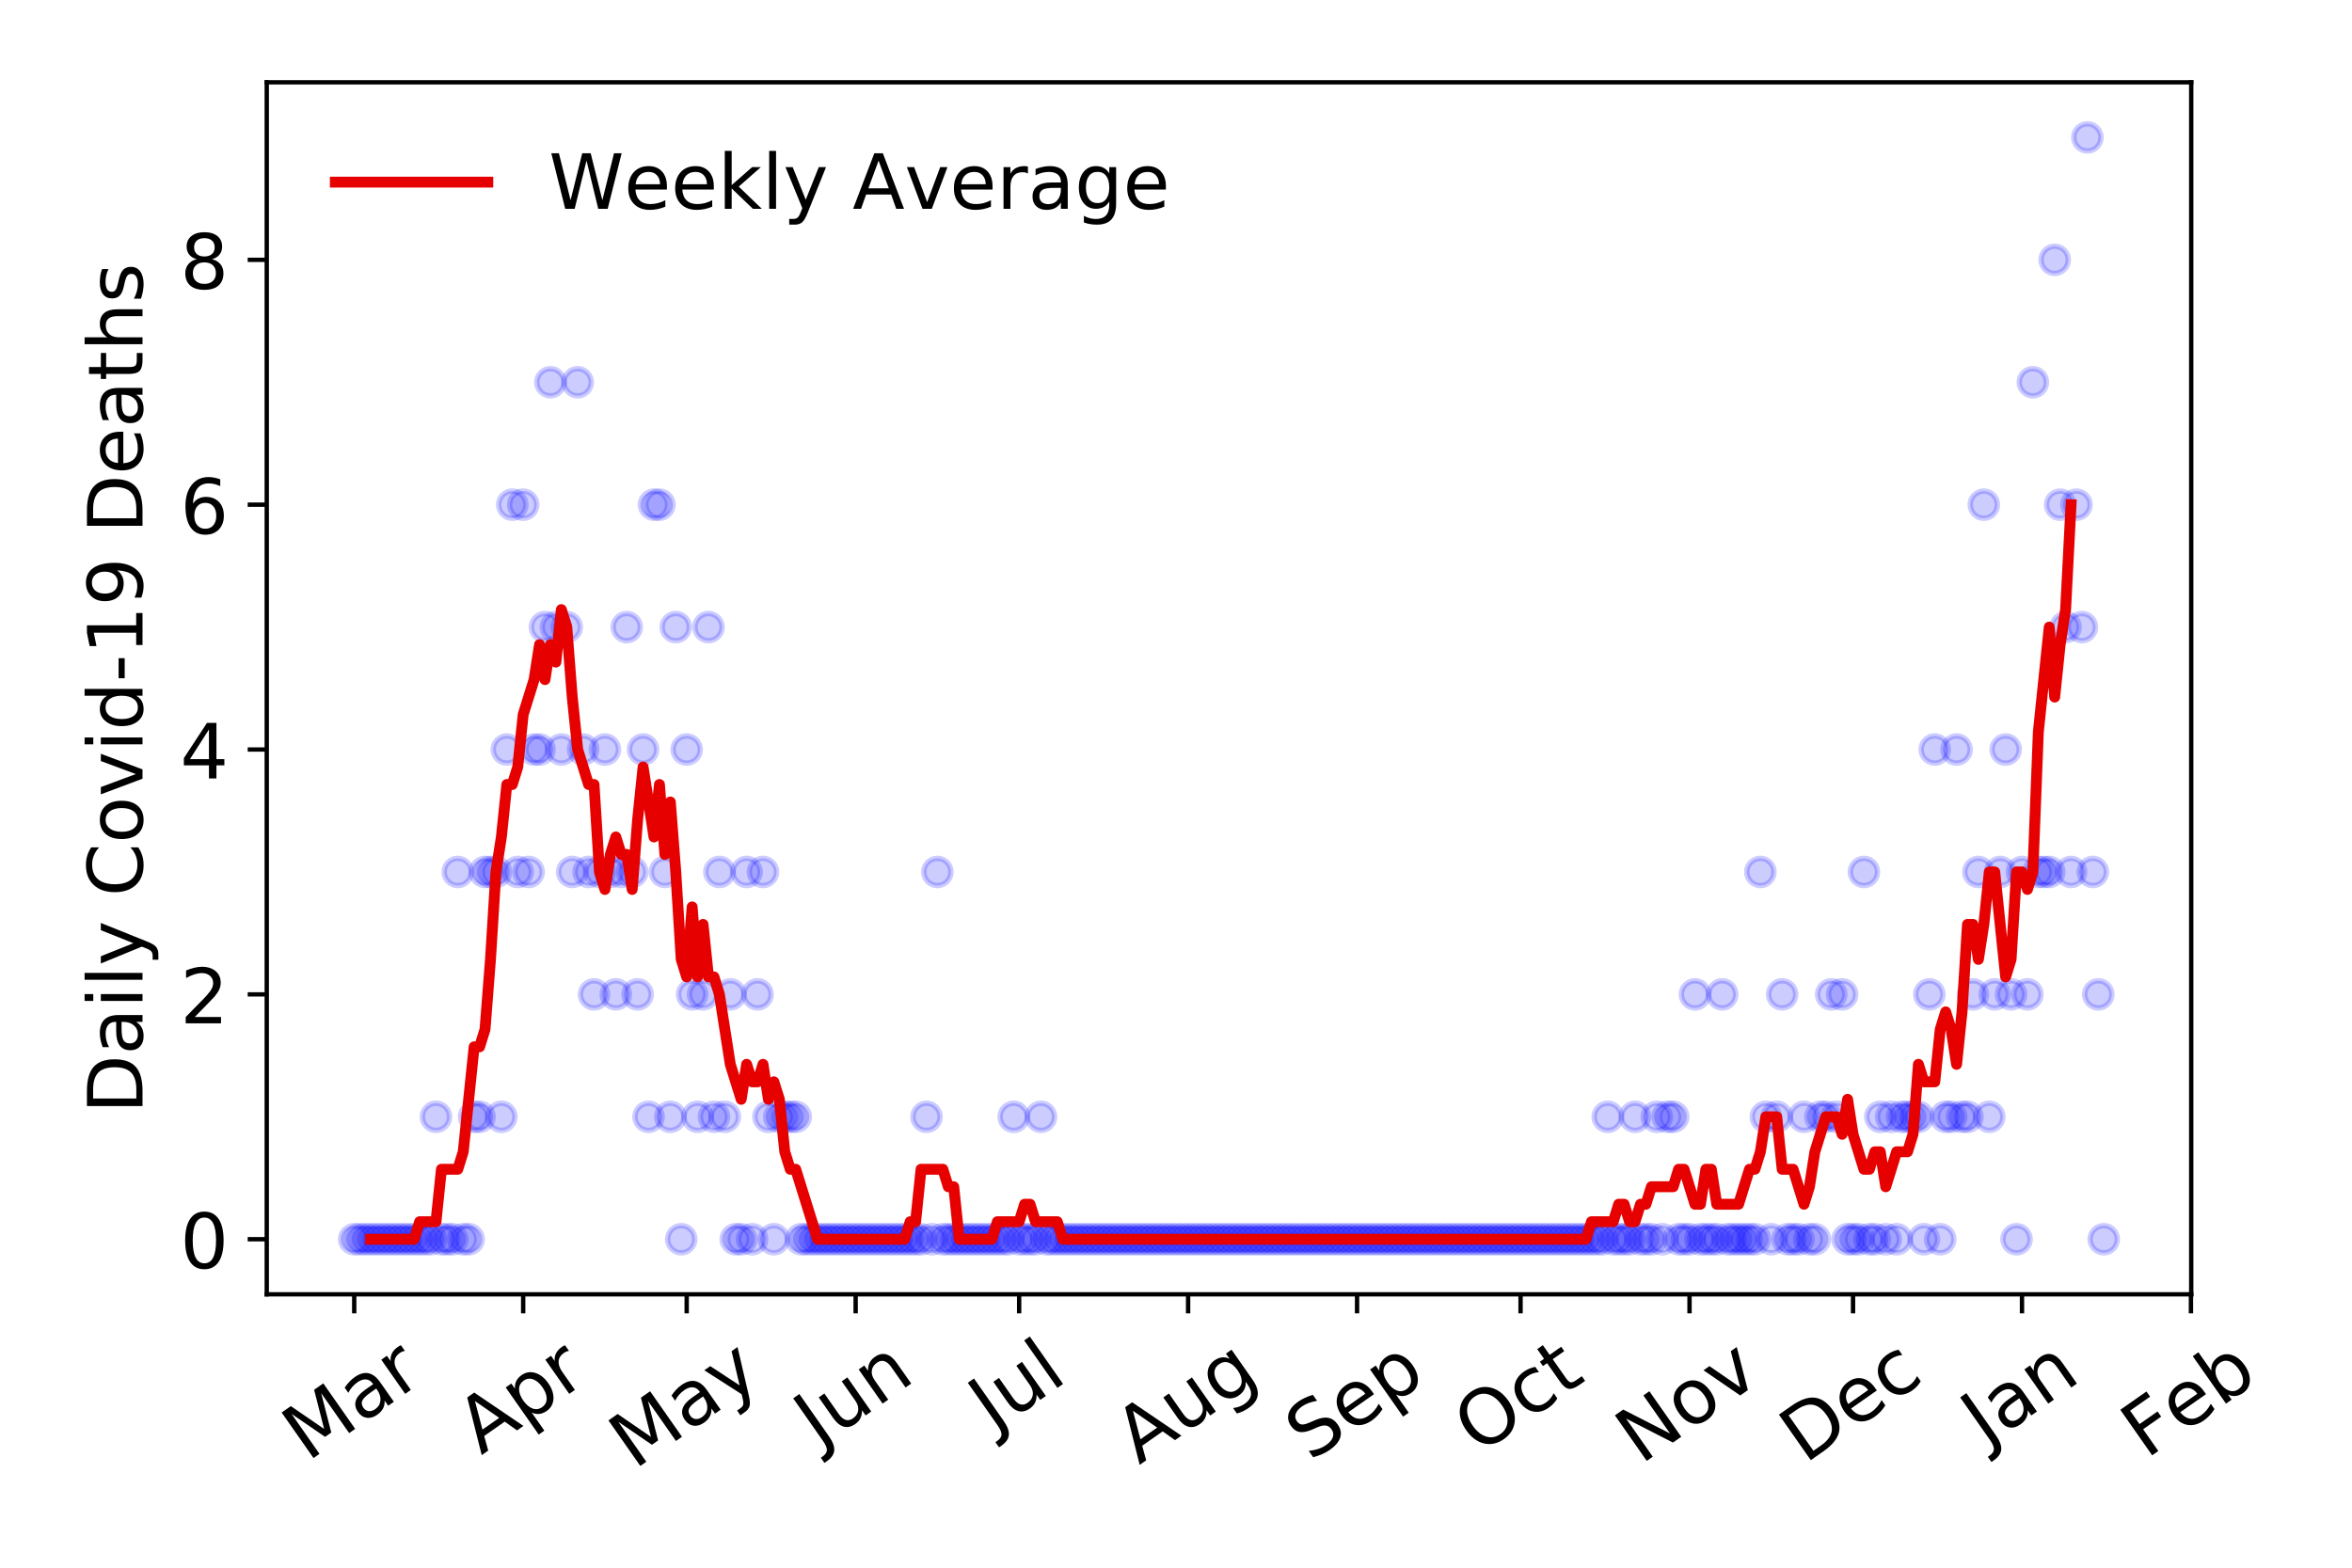 <?xml version="1.0" encoding="utf-8" standalone="no"?>
<!DOCTYPE svg PUBLIC "-//W3C//DTD SVG 1.1//EN"
  "http://www.w3.org/Graphics/SVG/1.1/DTD/svg11.dtd">
<!-- Created with matplotlib (https://matplotlib.org/) -->
<svg height="288pt" version="1.1" viewBox="0 0 432 288" width="432pt" xmlns="http://www.w3.org/2000/svg" xmlns:xlink="http://www.w3.org/1999/xlink">
 <defs>
  <style type="text/css">
*{stroke-linecap:butt;stroke-linejoin:round;}
  </style>
 </defs>
 <g id="figure_1">
  <g id="patch_1">
   <path d="M 0 288 
L 432 288 
L 432 0 
L 0 0 
z
" style="fill:#ffffff;"/>
  </g>
  <g id="axes_1">
   <g id="patch_2">
    <path d="M 48.995 237.778 
L 402.468 237.778 
L 402.468 15.12 
L 48.995 15.12 
z
" style="fill:#ffffff;"/>
   </g>
   <g id="matplotlib.axis_1">
    <g id="xtick_1">
     <g id="line2d_1">
      <defs>
       <path d="M 0 0 
L 0 3.5 
" id="mfb0e7969d0" style="stroke:#000000;stroke-width:0.8;"/>
      </defs>
      <g>
       <use style="stroke:#000000;stroke-width:0.8;" x="65.062" xlink:href="#mfb0e7969d0" y="237.778"/>
      </g>
     </g>
     <g id="text_1">
      <!-- Mar -->
      <defs>
       <path d="M 9.812 72.906 
L 24.516 72.906 
L 43.109 23.297 
L 61.812 72.906 
L 76.516 72.906 
L 76.516 0 
L 66.891 0 
L 66.891 64.016 
L 48.094 14.016 
L 38.188 14.016 
L 19.391 64.016 
L 19.391 0 
L 9.812 0 
z
" id="DejaVuSans-77"/>
       <path d="M 34.281 27.484 
Q 23.391 27.484 19.188 25 
Q 14.984 22.516 14.984 16.5 
Q 14.984 11.719 18.141 8.906 
Q 21.297 6.109 26.703 6.109 
Q 34.188 6.109 38.703 11.406 
Q 43.219 16.703 43.219 25.484 
L 43.219 27.484 
z
M 52.203 31.203 
L 52.203 0 
L 43.219 0 
L 43.219 8.297 
Q 40.141 3.328 35.547 0.953 
Q 30.953 -1.422 24.312 -1.422 
Q 15.922 -1.422 10.953 3.297 
Q 6 8.016 6 15.922 
Q 6 25.141 12.172 29.828 
Q 18.359 34.516 30.609 34.516 
L 43.219 34.516 
L 43.219 35.406 
Q 43.219 41.609 39.141 45 
Q 35.062 48.391 27.688 48.391 
Q 23 48.391 18.547 47.266 
Q 14.109 46.141 10.016 43.891 
L 10.016 52.203 
Q 14.938 54.109 19.578 55.047 
Q 24.219 56 28.609 56 
Q 40.484 56 46.344 49.844 
Q 52.203 43.703 52.203 31.203 
z
" id="DejaVuSans-97"/>
       <path d="M 41.109 46.297 
Q 39.594 47.172 37.812 47.578 
Q 36.031 48 33.891 48 
Q 26.266 48 22.188 43.047 
Q 18.109 38.094 18.109 28.812 
L 18.109 0 
L 9.078 0 
L 9.078 54.688 
L 18.109 54.688 
L 18.109 46.188 
Q 20.953 51.172 25.484 53.578 
Q 30.031 56 36.531 56 
Q 37.453 56 38.578 55.875 
Q 39.703 55.766 41.062 55.516 
z
" id="DejaVuSans-114"/>
      </defs>
      <g transform="translate(56.459 268.643)rotate(-35)scale(0.14 -0.14)">
       <use xlink:href="#DejaVuSans-77"/>
       <use x="86.279" xlink:href="#DejaVuSans-97"/>
       <use x="147.559" xlink:href="#DejaVuSans-114"/>
      </g>
     </g>
    </g>
    <g id="xtick_2">
     <g id="line2d_2">
      <g>
       <use style="stroke:#000000;stroke-width:0.8;" x="96.095" xlink:href="#mfb0e7969d0" y="237.778"/>
      </g>
     </g>
     <g id="text_2">
      <!-- Apr -->
      <defs>
       <path d="M 34.188 63.188 
L 20.797 26.906 
L 47.609 26.906 
z
M 28.609 72.906 
L 39.797 72.906 
L 67.578 0 
L 57.328 0 
L 50.688 18.703 
L 17.828 18.703 
L 11.188 0 
L 0.781 0 
z
" id="DejaVuSans-65"/>
       <path d="M 18.109 8.203 
L 18.109 -20.797 
L 9.078 -20.797 
L 9.078 54.688 
L 18.109 54.688 
L 18.109 46.391 
Q 20.953 51.266 25.266 53.625 
Q 29.594 56 35.594 56 
Q 45.562 56 51.781 48.094 
Q 58.016 40.188 58.016 27.297 
Q 58.016 14.406 51.781 6.484 
Q 45.562 -1.422 35.594 -1.422 
Q 29.594 -1.422 25.266 0.953 
Q 20.953 3.328 18.109 8.203 
z
M 48.688 27.297 
Q 48.688 37.203 44.609 42.844 
Q 40.531 48.484 33.406 48.484 
Q 26.266 48.484 22.188 42.844 
Q 18.109 37.203 18.109 27.297 
Q 18.109 17.391 22.188 11.75 
Q 26.266 6.109 33.406 6.109 
Q 40.531 6.109 44.609 11.75 
Q 48.688 17.391 48.688 27.297 
z
" id="DejaVuSans-112"/>
      </defs>
      <g transform="translate(88.391 267.384)rotate(-35)scale(0.14 -0.14)">
       <use xlink:href="#DejaVuSans-65"/>
       <use x="68.408" xlink:href="#DejaVuSans-112"/>
       <use x="131.885" xlink:href="#DejaVuSans-114"/>
      </g>
     </g>
    </g>
    <g id="xtick_3">
     <g id="line2d_3">
      <g>
       <use style="stroke:#000000;stroke-width:0.8;" x="126.126" xlink:href="#mfb0e7969d0" y="237.778"/>
      </g>
     </g>
     <g id="text_3">
      <!-- May -->
      <defs>
       <path d="M 32.172 -5.078 
Q 28.375 -14.844 24.75 -17.812 
Q 21.141 -20.797 15.094 -20.797 
L 7.906 -20.797 
L 7.906 -13.281 
L 13.188 -13.281 
Q 16.891 -13.281 18.938 -11.516 
Q 21 -9.766 23.484 -3.219 
L 25.094 0.875 
L 2.984 54.688 
L 12.5 54.688 
L 29.594 11.922 
L 46.688 54.688 
L 56.203 54.688 
z
" id="DejaVuSans-121"/>
      </defs>
      <g transform="translate(116.487 270.094)rotate(-35)scale(0.14 -0.14)">
       <use xlink:href="#DejaVuSans-77"/>
       <use x="86.279" xlink:href="#DejaVuSans-97"/>
       <use x="147.559" xlink:href="#DejaVuSans-121"/>
      </g>
     </g>
    </g>
    <g id="xtick_4">
     <g id="line2d_4">
      <g>
       <use style="stroke:#000000;stroke-width:0.8;" x="157.159" xlink:href="#mfb0e7969d0" y="237.778"/>
      </g>
     </g>
     <g id="text_4">
      <!-- Jun -->
      <defs>
       <path d="M 9.812 72.906 
L 19.672 72.906 
L 19.672 5.078 
Q 19.672 -8.109 14.672 -14.062 
Q 9.672 -20.016 -1.422 -20.016 
L -5.172 -20.016 
L -5.172 -11.719 
L -2.094 -11.719 
Q 4.438 -11.719 7.125 -8.047 
Q 9.812 -4.391 9.812 5.078 
z
" id="DejaVuSans-74"/>
       <path d="M 8.5 21.578 
L 8.5 54.688 
L 17.484 54.688 
L 17.484 21.922 
Q 17.484 14.156 20.5 10.266 
Q 23.531 6.391 29.594 6.391 
Q 36.859 6.391 41.078 11.031 
Q 45.312 15.672 45.312 23.688 
L 45.312 54.688 
L 54.297 54.688 
L 54.297 0 
L 45.312 0 
L 45.312 8.406 
Q 42.047 3.422 37.719 1 
Q 33.406 -1.422 27.688 -1.422 
Q 18.266 -1.422 13.375 4.438 
Q 8.5 10.297 8.5 21.578 
z
M 31.109 56 
z
" id="DejaVuSans-117"/>
       <path d="M 54.891 33.016 
L 54.891 0 
L 45.906 0 
L 45.906 32.719 
Q 45.906 40.484 42.875 44.328 
Q 39.844 48.188 33.797 48.188 
Q 26.516 48.188 22.312 43.547 
Q 18.109 38.922 18.109 30.906 
L 18.109 0 
L 9.078 0 
L 9.078 54.688 
L 18.109 54.688 
L 18.109 46.188 
Q 21.344 51.125 25.703 53.562 
Q 30.078 56 35.797 56 
Q 45.219 56 50.047 50.172 
Q 54.891 44.344 54.891 33.016 
z
" id="DejaVuSans-110"/>
      </defs>
      <g transform="translate(150.416 266.039)rotate(-35)scale(0.14 -0.14)">
       <use xlink:href="#DejaVuSans-74"/>
       <use x="29.492" xlink:href="#DejaVuSans-117"/>
       <use x="92.871" xlink:href="#DejaVuSans-110"/>
      </g>
     </g>
    </g>
    <g id="xtick_5">
     <g id="line2d_5">
      <g>
       <use style="stroke:#000000;stroke-width:0.8;" x="187.191" xlink:href="#mfb0e7969d0" y="237.778"/>
      </g>
     </g>
     <g id="text_5">
      <!-- Jul -->
      <defs>
       <path d="M 9.422 75.984 
L 18.406 75.984 
L 18.406 0 
L 9.422 0 
z
" id="DejaVuSans-108"/>
      </defs>
      <g transform="translate(182.488 263.181)rotate(-35)scale(0.14 -0.14)">
       <use xlink:href="#DejaVuSans-74"/>
       <use x="29.492" xlink:href="#DejaVuSans-117"/>
       <use x="92.871" xlink:href="#DejaVuSans-108"/>
      </g>
     </g>
    </g>
    <g id="xtick_6">
     <g id="line2d_6">
      <g>
       <use style="stroke:#000000;stroke-width:0.8;" x="218.224" xlink:href="#mfb0e7969d0" y="237.778"/>
      </g>
     </g>
     <g id="text_6">
      <!-- Aug -->
      <defs>
       <path d="M 45.406 27.984 
Q 45.406 37.75 41.375 43.109 
Q 37.359 48.484 30.078 48.484 
Q 22.859 48.484 18.828 43.109 
Q 14.797 37.75 14.797 27.984 
Q 14.797 18.266 18.828 12.891 
Q 22.859 7.516 30.078 7.516 
Q 37.359 7.516 41.375 12.891 
Q 45.406 18.266 45.406 27.984 
z
M 54.391 6.781 
Q 54.391 -7.172 48.188 -13.984 
Q 42 -20.797 29.203 -20.797 
Q 24.469 -20.797 20.266 -20.094 
Q 16.062 -19.391 12.109 -17.922 
L 12.109 -9.188 
Q 16.062 -11.328 19.922 -12.344 
Q 23.781 -13.375 27.781 -13.375 
Q 36.625 -13.375 41.016 -8.766 
Q 45.406 -4.156 45.406 5.172 
L 45.406 9.625 
Q 42.625 4.781 38.281 2.391 
Q 33.938 0 27.875 0 
Q 17.828 0 11.672 7.656 
Q 5.516 15.328 5.516 27.984 
Q 5.516 40.672 11.672 48.328 
Q 17.828 56 27.875 56 
Q 33.938 56 38.281 53.609 
Q 42.625 51.219 45.406 46.391 
L 45.406 54.688 
L 54.391 54.688 
z
" id="DejaVuSans-103"/>
      </defs>
      <g transform="translate(209.243 269.172)rotate(-35)scale(0.14 -0.14)">
       <use xlink:href="#DejaVuSans-65"/>
       <use x="68.408" xlink:href="#DejaVuSans-117"/>
       <use x="131.787" xlink:href="#DejaVuSans-103"/>
      </g>
     </g>
    </g>
    <g id="xtick_7">
     <g id="line2d_7">
      <g>
       <use style="stroke:#000000;stroke-width:0.8;" x="249.256" xlink:href="#mfb0e7969d0" y="237.778"/>
      </g>
     </g>
     <g id="text_7">
      <!-- Sep -->
      <defs>
       <path d="M 53.516 70.516 
L 53.516 60.891 
Q 47.906 63.578 42.922 64.891 
Q 37.938 66.219 33.297 66.219 
Q 25.25 66.219 20.875 63.094 
Q 16.5 59.969 16.5 54.203 
Q 16.5 49.359 19.406 46.891 
Q 22.312 44.438 30.422 42.922 
L 36.375 41.703 
Q 47.406 39.594 52.656 34.297 
Q 57.906 29 57.906 20.125 
Q 57.906 9.516 50.797 4.047 
Q 43.703 -1.422 29.984 -1.422 
Q 24.812 -1.422 18.969 -0.25 
Q 13.141 0.922 6.891 3.219 
L 6.891 13.375 
Q 12.891 10.016 18.656 8.297 
Q 24.422 6.594 29.984 6.594 
Q 38.422 6.594 43.016 9.906 
Q 47.609 13.234 47.609 19.391 
Q 47.609 24.75 44.312 27.781 
Q 41.016 30.812 33.5 32.328 
L 27.484 33.5 
Q 16.453 35.688 11.516 40.375 
Q 6.594 45.062 6.594 53.422 
Q 6.594 63.094 13.406 68.656 
Q 20.219 74.219 32.172 74.219 
Q 37.312 74.219 42.625 73.281 
Q 47.953 72.359 53.516 70.516 
z
" id="DejaVuSans-83"/>
       <path d="M 56.203 29.594 
L 56.203 25.203 
L 14.891 25.203 
Q 15.484 15.922 20.484 11.062 
Q 25.484 6.203 34.422 6.203 
Q 39.594 6.203 44.453 7.469 
Q 49.312 8.734 54.109 11.281 
L 54.109 2.781 
Q 49.266 0.734 44.188 -0.344 
Q 39.109 -1.422 33.891 -1.422 
Q 20.797 -1.422 13.156 6.188 
Q 5.516 13.812 5.516 26.812 
Q 5.516 40.234 12.766 48.109 
Q 20.016 56 32.328 56 
Q 43.359 56 49.781 48.891 
Q 56.203 41.797 56.203 29.594 
z
M 47.219 32.234 
Q 47.125 39.594 43.094 43.984 
Q 39.062 48.391 32.422 48.391 
Q 24.906 48.391 20.391 44.141 
Q 15.875 39.891 15.188 32.172 
z
" id="DejaVuSans-101"/>
      </defs>
      <g transform="translate(240.664 268.629)rotate(-35)scale(0.14 -0.14)">
       <use xlink:href="#DejaVuSans-83"/>
       <use x="63.477" xlink:href="#DejaVuSans-101"/>
       <use x="125" xlink:href="#DejaVuSans-112"/>
      </g>
     </g>
    </g>
    <g id="xtick_8">
     <g id="line2d_8">
      <g>
       <use style="stroke:#000000;stroke-width:0.8;" x="279.288" xlink:href="#mfb0e7969d0" y="237.778"/>
      </g>
     </g>
     <g id="text_8">
      <!-- Oct -->
      <defs>
       <path d="M 39.406 66.219 
Q 28.656 66.219 22.328 58.203 
Q 16.016 50.203 16.016 36.375 
Q 16.016 22.609 22.328 14.594 
Q 28.656 6.594 39.406 6.594 
Q 50.141 6.594 56.422 14.594 
Q 62.703 22.609 62.703 36.375 
Q 62.703 50.203 56.422 58.203 
Q 50.141 66.219 39.406 66.219 
z
M 39.406 74.219 
Q 54.734 74.219 63.906 63.938 
Q 73.094 53.656 73.094 36.375 
Q 73.094 19.141 63.906 8.859 
Q 54.734 -1.422 39.406 -1.422 
Q 24.031 -1.422 14.812 8.828 
Q 5.609 19.094 5.609 36.375 
Q 5.609 53.656 14.812 63.938 
Q 24.031 74.219 39.406 74.219 
z
" id="DejaVuSans-79"/>
       <path d="M 48.781 52.594 
L 48.781 44.188 
Q 44.969 46.297 41.141 47.344 
Q 37.312 48.391 33.406 48.391 
Q 24.656 48.391 19.812 42.844 
Q 14.984 37.312 14.984 27.297 
Q 14.984 17.281 19.812 11.734 
Q 24.656 6.203 33.406 6.203 
Q 37.312 6.203 41.141 7.25 
Q 44.969 8.297 48.781 10.406 
L 48.781 2.094 
Q 45.016 0.344 40.984 -0.531 
Q 36.969 -1.422 32.422 -1.422 
Q 20.062 -1.422 12.781 6.344 
Q 5.516 14.109 5.516 27.297 
Q 5.516 40.672 12.859 48.328 
Q 20.219 56 33.016 56 
Q 37.156 56 41.109 55.141 
Q 45.062 54.297 48.781 52.594 
z
" id="DejaVuSans-99"/>
       <path d="M 18.312 70.219 
L 18.312 54.688 
L 36.812 54.688 
L 36.812 47.703 
L 18.312 47.703 
L 18.312 18.016 
Q 18.312 11.328 20.141 9.422 
Q 21.969 7.516 27.594 7.516 
L 36.812 7.516 
L 36.812 0 
L 27.594 0 
Q 17.188 0 13.234 3.875 
Q 9.281 7.766 9.281 18.016 
L 9.281 47.703 
L 2.688 47.703 
L 2.688 54.688 
L 9.281 54.688 
L 9.281 70.219 
z
" id="DejaVuSans-116"/>
      </defs>
      <g transform="translate(271.589 267.377)rotate(-35)scale(0.14 -0.14)">
       <use xlink:href="#DejaVuSans-79"/>
       <use x="78.711" xlink:href="#DejaVuSans-99"/>
       <use x="133.691" xlink:href="#DejaVuSans-116"/>
      </g>
     </g>
    </g>
    <g id="xtick_9">
     <g id="line2d_9">
      <g>
       <use style="stroke:#000000;stroke-width:0.8;" x="310.321" xlink:href="#mfb0e7969d0" y="237.778"/>
      </g>
     </g>
     <g id="text_9">
      <!-- Nov -->
      <defs>
       <path d="M 9.812 72.906 
L 23.094 72.906 
L 55.422 11.922 
L 55.422 72.906 
L 64.984 72.906 
L 64.984 0 
L 51.703 0 
L 19.391 60.984 
L 19.391 0 
L 9.812 0 
z
" id="DejaVuSans-78"/>
       <path d="M 30.609 48.391 
Q 23.391 48.391 19.188 42.75 
Q 14.984 37.109 14.984 27.297 
Q 14.984 17.484 19.156 11.844 
Q 23.344 6.203 30.609 6.203 
Q 37.797 6.203 41.984 11.859 
Q 46.188 17.531 46.188 27.297 
Q 46.188 37.016 41.984 42.703 
Q 37.797 48.391 30.609 48.391 
z
M 30.609 56 
Q 42.328 56 49.016 48.375 
Q 55.719 40.766 55.719 27.297 
Q 55.719 13.875 49.016 6.219 
Q 42.328 -1.422 30.609 -1.422 
Q 18.844 -1.422 12.172 6.219 
Q 5.516 13.875 5.516 27.297 
Q 5.516 40.766 12.172 48.375 
Q 18.844 56 30.609 56 
z
" id="DejaVuSans-111"/>
       <path d="M 2.984 54.688 
L 12.5 54.688 
L 29.594 8.797 
L 46.688 54.688 
L 56.203 54.688 
L 35.688 0 
L 23.484 0 
z
" id="DejaVuSans-118"/>
      </defs>
      <g transform="translate(301.345 269.166)rotate(-35)scale(0.14 -0.14)">
       <use xlink:href="#DejaVuSans-78"/>
       <use x="74.805" xlink:href="#DejaVuSans-111"/>
       <use x="135.986" xlink:href="#DejaVuSans-118"/>
      </g>
     </g>
    </g>
    <g id="xtick_10">
     <g id="line2d_10">
      <g>
       <use style="stroke:#000000;stroke-width:0.8;" x="340.353" xlink:href="#mfb0e7969d0" y="237.778"/>
      </g>
     </g>
     <g id="text_10">
      <!-- Dec -->
      <defs>
       <path d="M 19.672 64.797 
L 19.672 8.109 
L 31.594 8.109 
Q 46.688 8.109 53.688 14.938 
Q 60.688 21.781 60.688 36.531 
Q 60.688 51.172 53.688 57.984 
Q 46.688 64.797 31.594 64.797 
z
M 9.812 72.906 
L 30.078 72.906 
Q 51.266 72.906 61.172 64.094 
Q 71.094 55.281 71.094 36.531 
Q 71.094 17.672 61.125 8.828 
Q 51.172 0 30.078 0 
L 9.812 0 
z
" id="DejaVuSans-68"/>
      </defs>
      <g transform="translate(331.472 269.032)rotate(-35)scale(0.14 -0.14)">
       <use xlink:href="#DejaVuSans-68"/>
       <use x="77.002" xlink:href="#DejaVuSans-101"/>
       <use x="138.525" xlink:href="#DejaVuSans-99"/>
      </g>
     </g>
    </g>
    <g id="xtick_11">
     <g id="line2d_11">
      <g>
       <use style="stroke:#000000;stroke-width:0.8;" x="371.385" xlink:href="#mfb0e7969d0" y="237.778"/>
      </g>
     </g>
     <g id="text_11">
      <!-- Jan -->
      <g transform="translate(364.762 265.871)rotate(-35)scale(0.14 -0.14)">
       <use xlink:href="#DejaVuSans-74"/>
       <use x="29.492" xlink:href="#DejaVuSans-97"/>
       <use x="90.771" xlink:href="#DejaVuSans-110"/>
      </g>
     </g>
    </g>
    <g id="xtick_12">
     <g id="line2d_12">
      <g>
       <use style="stroke:#000000;stroke-width:0.8;" x="402.418" xlink:href="#mfb0e7969d0" y="237.778"/>
      </g>
     </g>
     <g id="text_12">
      <!-- Feb -->
      <defs>
       <path d="M 9.812 72.906 
L 51.703 72.906 
L 51.703 64.594 
L 19.672 64.594 
L 19.672 43.109 
L 48.578 43.109 
L 48.578 34.812 
L 19.672 34.812 
L 19.672 0 
L 9.812 0 
z
" id="DejaVuSans-70"/>
       <path d="M 48.688 27.297 
Q 48.688 37.203 44.609 42.844 
Q 40.531 48.484 33.406 48.484 
Q 26.266 48.484 22.188 42.844 
Q 18.109 37.203 18.109 27.297 
Q 18.109 17.391 22.188 11.75 
Q 26.266 6.109 33.406 6.109 
Q 40.531 6.109 44.609 11.75 
Q 48.688 17.391 48.688 27.297 
z
M 18.109 46.391 
Q 20.953 51.266 25.266 53.625 
Q 29.594 56 35.594 56 
Q 45.562 56 51.781 48.094 
Q 58.016 40.188 58.016 27.297 
Q 58.016 14.406 51.781 6.484 
Q 45.562 -1.422 35.594 -1.422 
Q 29.594 -1.422 25.266 0.953 
Q 20.953 3.328 18.109 8.203 
L 18.109 0 
L 9.078 0 
L 9.078 75.984 
L 18.109 75.984 
z
" id="DejaVuSans-98"/>
      </defs>
      <g transform="translate(394.172 268.143)rotate(-35)scale(0.14 -0.14)">
       <use xlink:href="#DejaVuSans-70"/>
       <use x="57.441" xlink:href="#DejaVuSans-101"/>
       <use x="118.965" xlink:href="#DejaVuSans-98"/>
      </g>
     </g>
    </g>
   </g>
   <g id="matplotlib.axis_2">
    <g id="ytick_1">
     <g id="line2d_13">
      <defs>
       <path d="M 0 0 
L -3.5 0 
" id="mc38d4cf3e2" style="stroke:#000000;stroke-width:0.8;"/>
      </defs>
      <g>
       <use style="stroke:#000000;stroke-width:0.8;" x="48.995" xlink:href="#mc38d4cf3e2" y="227.657"/>
      </g>
     </g>
     <g id="text_13">
      <!-- 0 -->
      <defs>
       <path d="M 31.781 66.406 
Q 24.172 66.406 20.328 58.906 
Q 16.5 51.422 16.5 36.375 
Q 16.5 21.391 20.328 13.891 
Q 24.172 6.391 31.781 6.391 
Q 39.453 6.391 43.281 13.891 
Q 47.125 21.391 47.125 36.375 
Q 47.125 51.422 43.281 58.906 
Q 39.453 66.406 31.781 66.406 
z
M 31.781 74.219 
Q 44.047 74.219 50.516 64.516 
Q 56.984 54.828 56.984 36.375 
Q 56.984 17.969 50.516 8.266 
Q 44.047 -1.422 31.781 -1.422 
Q 19.531 -1.422 13.062 8.266 
Q 6.594 17.969 6.594 36.375 
Q 6.594 54.828 13.062 64.516 
Q 19.531 74.219 31.781 74.219 
z
" id="DejaVuSans-48"/>
      </defs>
      <g transform="translate(33.087 232.976)scale(0.14 -0.14)">
       <use xlink:href="#DejaVuSans-48"/>
      </g>
     </g>
    </g>
    <g id="ytick_2">
     <g id="line2d_14">
      <g>
       <use style="stroke:#000000;stroke-width:0.8;" x="48.995" xlink:href="#mc38d4cf3e2" y="182.676"/>
      </g>
     </g>
     <g id="text_14">
      <!-- 2 -->
      <defs>
       <path d="M 19.188 8.297 
L 53.609 8.297 
L 53.609 0 
L 7.328 0 
L 7.328 8.297 
Q 12.938 14.109 22.625 23.891 
Q 32.328 33.688 34.812 36.531 
Q 39.547 41.844 41.422 45.531 
Q 43.312 49.219 43.312 52.781 
Q 43.312 58.594 39.234 62.25 
Q 35.156 65.922 28.609 65.922 
Q 23.969 65.922 18.812 64.312 
Q 13.672 62.703 7.812 59.422 
L 7.812 69.391 
Q 13.766 71.781 18.938 73 
Q 24.125 74.219 28.422 74.219 
Q 39.75 74.219 46.484 68.547 
Q 53.219 62.891 53.219 53.422 
Q 53.219 48.922 51.531 44.891 
Q 49.859 40.875 45.406 35.406 
Q 44.188 33.984 37.641 27.219 
Q 31.109 20.453 19.188 8.297 
z
" id="DejaVuSans-50"/>
      </defs>
      <g transform="translate(33.087 187.995)scale(0.14 -0.14)">
       <use xlink:href="#DejaVuSans-50"/>
      </g>
     </g>
    </g>
    <g id="ytick_3">
     <g id="line2d_15">
      <g>
       <use style="stroke:#000000;stroke-width:0.8;" x="48.995" xlink:href="#mc38d4cf3e2" y="137.694"/>
      </g>
     </g>
     <g id="text_15">
      <!-- 4 -->
      <defs>
       <path d="M 37.797 64.312 
L 12.891 25.391 
L 37.797 25.391 
z
M 35.203 72.906 
L 47.609 72.906 
L 47.609 25.391 
L 58.016 25.391 
L 58.016 17.188 
L 47.609 17.188 
L 47.609 0 
L 37.797 0 
L 37.797 17.188 
L 4.891 17.188 
L 4.891 26.703 
z
" id="DejaVuSans-52"/>
      </defs>
      <g transform="translate(33.087 143.013)scale(0.14 -0.14)">
       <use xlink:href="#DejaVuSans-52"/>
      </g>
     </g>
    </g>
    <g id="ytick_4">
     <g id="line2d_16">
      <g>
       <use style="stroke:#000000;stroke-width:0.8;" x="48.995" xlink:href="#mc38d4cf3e2" y="92.713"/>
      </g>
     </g>
     <g id="text_16">
      <!-- 6 -->
      <defs>
       <path d="M 33.016 40.375 
Q 26.375 40.375 22.484 35.828 
Q 18.609 31.297 18.609 23.391 
Q 18.609 15.531 22.484 10.953 
Q 26.375 6.391 33.016 6.391 
Q 39.656 6.391 43.531 10.953 
Q 47.406 15.531 47.406 23.391 
Q 47.406 31.297 43.531 35.828 
Q 39.656 40.375 33.016 40.375 
z
M 52.594 71.297 
L 52.594 62.312 
Q 48.875 64.062 45.094 64.984 
Q 41.312 65.922 37.594 65.922 
Q 27.828 65.922 22.672 59.328 
Q 17.531 52.734 16.797 39.406 
Q 19.672 43.656 24.016 45.922 
Q 28.375 48.188 33.594 48.188 
Q 44.578 48.188 50.953 41.516 
Q 57.328 34.859 57.328 23.391 
Q 57.328 12.156 50.688 5.359 
Q 44.047 -1.422 33.016 -1.422 
Q 20.359 -1.422 13.672 8.266 
Q 6.984 17.969 6.984 36.375 
Q 6.984 53.656 15.188 63.938 
Q 23.391 74.219 37.203 74.219 
Q 40.922 74.219 44.703 73.484 
Q 48.484 72.75 52.594 71.297 
z
" id="DejaVuSans-54"/>
      </defs>
      <g transform="translate(33.087 98.032)scale(0.14 -0.14)">
       <use xlink:href="#DejaVuSans-54"/>
      </g>
     </g>
    </g>
    <g id="ytick_5">
     <g id="line2d_17">
      <g>
       <use style="stroke:#000000;stroke-width:0.8;" x="48.995" xlink:href="#mc38d4cf3e2" y="47.732"/>
      </g>
     </g>
     <g id="text_17">
      <!-- 8 -->
      <defs>
       <path d="M 31.781 34.625 
Q 24.75 34.625 20.719 30.859 
Q 16.703 27.094 16.703 20.516 
Q 16.703 13.922 20.719 10.156 
Q 24.75 6.391 31.781 6.391 
Q 38.812 6.391 42.859 10.172 
Q 46.922 13.969 46.922 20.516 
Q 46.922 27.094 42.891 30.859 
Q 38.875 34.625 31.781 34.625 
z
M 21.922 38.812 
Q 15.578 40.375 12.031 44.719 
Q 8.5 49.078 8.5 55.328 
Q 8.5 64.062 14.719 69.141 
Q 20.953 74.219 31.781 74.219 
Q 42.672 74.219 48.875 69.141 
Q 55.078 64.062 55.078 55.328 
Q 55.078 49.078 51.531 44.719 
Q 48 40.375 41.703 38.812 
Q 48.828 37.156 52.797 32.312 
Q 56.781 27.484 56.781 20.516 
Q 56.781 9.906 50.312 4.234 
Q 43.844 -1.422 31.781 -1.422 
Q 19.734 -1.422 13.25 4.234 
Q 6.781 9.906 6.781 20.516 
Q 6.781 27.484 10.781 32.312 
Q 14.797 37.156 21.922 38.812 
z
M 18.312 54.391 
Q 18.312 48.734 21.844 45.562 
Q 25.391 42.391 31.781 42.391 
Q 38.141 42.391 41.719 45.562 
Q 45.312 48.734 45.312 54.391 
Q 45.312 60.062 41.719 63.234 
Q 38.141 66.406 31.781 66.406 
Q 25.391 66.406 21.844 63.234 
Q 18.312 60.062 18.312 54.391 
z
" id="DejaVuSans-56"/>
      </defs>
      <g transform="translate(33.087 53.05)scale(0.14 -0.14)">
       <use xlink:href="#DejaVuSans-56"/>
      </g>
     </g>
    </g>
    <g id="text_18">
     <!-- Daily Covid-19 Deaths -->
     <defs>
      <path d="M 9.422 54.688 
L 18.406 54.688 
L 18.406 0 
L 9.422 0 
z
M 9.422 75.984 
L 18.406 75.984 
L 18.406 64.594 
L 9.422 64.594 
z
" id="DejaVuSans-105"/>
      <path id="DejaVuSans-32"/>
      <path d="M 64.406 67.281 
L 64.406 56.891 
Q 59.422 61.531 53.781 63.812 
Q 48.141 66.109 41.797 66.109 
Q 29.297 66.109 22.656 58.469 
Q 16.016 50.828 16.016 36.375 
Q 16.016 21.969 22.656 14.328 
Q 29.297 6.688 41.797 6.688 
Q 48.141 6.688 53.781 8.984 
Q 59.422 11.281 64.406 15.922 
L 64.406 5.609 
Q 59.234 2.094 53.438 0.328 
Q 47.656 -1.422 41.219 -1.422 
Q 24.656 -1.422 15.125 8.703 
Q 5.609 18.844 5.609 36.375 
Q 5.609 53.953 15.125 64.078 
Q 24.656 74.219 41.219 74.219 
Q 47.75 74.219 53.531 72.484 
Q 59.328 70.75 64.406 67.281 
z
" id="DejaVuSans-67"/>
      <path d="M 45.406 46.391 
L 45.406 75.984 
L 54.391 75.984 
L 54.391 0 
L 45.406 0 
L 45.406 8.203 
Q 42.578 3.328 38.25 0.953 
Q 33.938 -1.422 27.875 -1.422 
Q 17.969 -1.422 11.734 6.484 
Q 5.516 14.406 5.516 27.297 
Q 5.516 40.188 11.734 48.094 
Q 17.969 56 27.875 56 
Q 33.938 56 38.25 53.625 
Q 42.578 51.266 45.406 46.391 
z
M 14.797 27.297 
Q 14.797 17.391 18.875 11.75 
Q 22.953 6.109 30.078 6.109 
Q 37.203 6.109 41.297 11.75 
Q 45.406 17.391 45.406 27.297 
Q 45.406 37.203 41.297 42.844 
Q 37.203 48.484 30.078 48.484 
Q 22.953 48.484 18.875 42.844 
Q 14.797 37.203 14.797 27.297 
z
" id="DejaVuSans-100"/>
      <path d="M 4.891 31.391 
L 31.203 31.391 
L 31.203 23.391 
L 4.891 23.391 
z
" id="DejaVuSans-45"/>
      <path d="M 12.406 8.297 
L 28.516 8.297 
L 28.516 63.922 
L 10.984 60.406 
L 10.984 69.391 
L 28.422 72.906 
L 38.281 72.906 
L 38.281 8.297 
L 54.391 8.297 
L 54.391 0 
L 12.406 0 
z
" id="DejaVuSans-49"/>
      <path d="M 10.984 1.516 
L 10.984 10.5 
Q 14.703 8.734 18.5 7.812 
Q 22.312 6.891 25.984 6.891 
Q 35.75 6.891 40.891 13.453 
Q 46.047 20.016 46.781 33.406 
Q 43.953 29.203 39.594 26.953 
Q 35.25 24.703 29.984 24.703 
Q 19.047 24.703 12.672 31.312 
Q 6.297 37.938 6.297 49.422 
Q 6.297 60.641 12.938 67.422 
Q 19.578 74.219 30.609 74.219 
Q 43.266 74.219 49.922 64.516 
Q 56.594 54.828 56.594 36.375 
Q 56.594 19.141 48.406 8.859 
Q 40.234 -1.422 26.422 -1.422 
Q 22.703 -1.422 18.891 -0.688 
Q 15.094 0.047 10.984 1.516 
z
M 30.609 32.422 
Q 37.25 32.422 41.125 36.953 
Q 45.016 41.5 45.016 49.422 
Q 45.016 57.281 41.125 61.844 
Q 37.25 66.406 30.609 66.406 
Q 23.969 66.406 20.094 61.844 
Q 16.219 57.281 16.219 49.422 
Q 16.219 41.5 20.094 36.953 
Q 23.969 32.422 30.609 32.422 
z
" id="DejaVuSans-57"/>
      <path d="M 54.891 33.016 
L 54.891 0 
L 45.906 0 
L 45.906 32.719 
Q 45.906 40.484 42.875 44.328 
Q 39.844 48.188 33.797 48.188 
Q 26.516 48.188 22.312 43.547 
Q 18.109 38.922 18.109 30.906 
L 18.109 0 
L 9.078 0 
L 9.078 75.984 
L 18.109 75.984 
L 18.109 46.188 
Q 21.344 51.125 25.703 53.562 
Q 30.078 56 35.797 56 
Q 45.219 56 50.047 50.172 
Q 54.891 44.344 54.891 33.016 
z
" id="DejaVuSans-104"/>
      <path d="M 44.281 53.078 
L 44.281 44.578 
Q 40.484 46.531 36.375 47.5 
Q 32.281 48.484 27.875 48.484 
Q 21.188 48.484 17.844 46.438 
Q 14.5 44.391 14.5 40.281 
Q 14.5 37.156 16.891 35.375 
Q 19.281 33.594 26.516 31.984 
L 29.594 31.297 
Q 39.156 29.25 43.188 25.516 
Q 47.219 21.781 47.219 15.094 
Q 47.219 7.469 41.188 3.016 
Q 35.156 -1.422 24.609 -1.422 
Q 20.219 -1.422 15.453 -0.562 
Q 10.688 0.297 5.422 2 
L 5.422 11.281 
Q 10.406 8.688 15.234 7.391 
Q 20.062 6.109 24.812 6.109 
Q 31.156 6.109 34.562 8.281 
Q 37.984 10.453 37.984 14.406 
Q 37.984 18.062 35.516 20.016 
Q 33.062 21.969 24.703 23.781 
L 21.578 24.516 
Q 13.234 26.266 9.516 29.906 
Q 5.812 33.547 5.812 39.891 
Q 5.812 47.609 11.281 51.797 
Q 16.75 56 26.812 56 
Q 31.781 56 36.172 55.266 
Q 40.578 54.547 44.281 53.078 
z
" id="DejaVuSans-115"/>
     </defs>
     <g transform="translate(26.176 204.56)rotate(-90)scale(0.14 -0.14)">
      <use xlink:href="#DejaVuSans-68"/>
      <use x="77.002" xlink:href="#DejaVuSans-97"/>
      <use x="138.281" xlink:href="#DejaVuSans-105"/>
      <use x="166.064" xlink:href="#DejaVuSans-108"/>
      <use x="193.848" xlink:href="#DejaVuSans-121"/>
      <use x="253.027" xlink:href="#DejaVuSans-32"/>
      <use x="284.814" xlink:href="#DejaVuSans-67"/>
      <use x="354.639" xlink:href="#DejaVuSans-111"/>
      <use x="415.82" xlink:href="#DejaVuSans-118"/>
      <use x="475" xlink:href="#DejaVuSans-105"/>
      <use x="502.783" xlink:href="#DejaVuSans-100"/>
      <use x="566.26" xlink:href="#DejaVuSans-45"/>
      <use x="602.344" xlink:href="#DejaVuSans-49"/>
      <use x="665.967" xlink:href="#DejaVuSans-57"/>
      <use x="729.59" xlink:href="#DejaVuSans-32"/>
      <use x="761.377" xlink:href="#DejaVuSans-68"/>
      <use x="838.379" xlink:href="#DejaVuSans-101"/>
      <use x="899.902" xlink:href="#DejaVuSans-97"/>
      <use x="961.182" xlink:href="#DejaVuSans-116"/>
      <use x="1000.391" xlink:href="#DejaVuSans-104"/>
      <use x="1063.77" xlink:href="#DejaVuSans-115"/>
     </g>
    </g>
   </g>
   <g id="line2d_18">
    <defs>
     <path d="M 0 2.5 
C 0.663 2.5 1.299 2.237 1.768 1.768 
C 2.237 1.299 2.5 0.663 2.5 0 
C 2.5 -0.663 2.237 -1.299 1.768 -1.768 
C 1.299 -2.237 0.663 -2.5 0 -2.5 
C -0.663 -2.5 -1.299 -2.237 -1.768 -1.768 
C -2.237 -1.299 -2.5 -0.663 -2.5 0 
C -2.5 0.663 -2.237 1.299 -1.768 1.768 
C -1.299 2.237 -0.663 2.5 0 2.5 
z
" id="m8191f7056b" style="stroke:#0000ff;stroke-opacity:0.2;"/>
    </defs>
    <g clip-path="url(#pecc34548c7)">
     <use style="fill:#0000ff;fill-opacity:0.2;stroke:#0000ff;stroke-opacity:0.2;" x="65.062" xlink:href="#m8191f7056b" y="227.657"/>
     <use style="fill:#0000ff;fill-opacity:0.2;stroke:#0000ff;stroke-opacity:0.2;" x="66.063" xlink:href="#m8191f7056b" y="227.657"/>
     <use style="fill:#0000ff;fill-opacity:0.2;stroke:#0000ff;stroke-opacity:0.2;" x="67.064" xlink:href="#m8191f7056b" y="227.657"/>
     <use style="fill:#0000ff;fill-opacity:0.2;stroke:#0000ff;stroke-opacity:0.2;" x="68.065" xlink:href="#m8191f7056b" y="227.657"/>
     <use style="fill:#0000ff;fill-opacity:0.2;stroke:#0000ff;stroke-opacity:0.2;" x="69.066" xlink:href="#m8191f7056b" y="227.657"/>
     <use style="fill:#0000ff;fill-opacity:0.2;stroke:#0000ff;stroke-opacity:0.2;" x="70.067" xlink:href="#m8191f7056b" y="227.657"/>
     <use style="fill:#0000ff;fill-opacity:0.2;stroke:#0000ff;stroke-opacity:0.2;" x="71.068" xlink:href="#m8191f7056b" y="227.657"/>
     <use style="fill:#0000ff;fill-opacity:0.2;stroke:#0000ff;stroke-opacity:0.2;" x="72.069" xlink:href="#m8191f7056b" y="227.657"/>
     <use style="fill:#0000ff;fill-opacity:0.2;stroke:#0000ff;stroke-opacity:0.2;" x="73.07" xlink:href="#m8191f7056b" y="227.657"/>
     <use style="fill:#0000ff;fill-opacity:0.2;stroke:#0000ff;stroke-opacity:0.2;" x="74.071" xlink:href="#m8191f7056b" y="227.657"/>
     <use style="fill:#0000ff;fill-opacity:0.2;stroke:#0000ff;stroke-opacity:0.2;" x="75.073" xlink:href="#m8191f7056b" y="227.657"/>
     <use style="fill:#0000ff;fill-opacity:0.2;stroke:#0000ff;stroke-opacity:0.2;" x="76.074" xlink:href="#m8191f7056b" y="227.657"/>
     <use style="fill:#0000ff;fill-opacity:0.2;stroke:#0000ff;stroke-opacity:0.2;" x="77.075" xlink:href="#m8191f7056b" y="227.657"/>
     <use style="fill:#0000ff;fill-opacity:0.2;stroke:#0000ff;stroke-opacity:0.2;" x="78.076" xlink:href="#m8191f7056b" y="227.657"/>
     <use style="fill:#0000ff;fill-opacity:0.2;stroke:#0000ff;stroke-opacity:0.2;" x="79.077" xlink:href="#m8191f7056b" y="227.657"/>
     <use style="fill:#0000ff;fill-opacity:0.2;stroke:#0000ff;stroke-opacity:0.2;" x="80.078" xlink:href="#m8191f7056b" y="205.167"/>
     <use style="fill:#0000ff;fill-opacity:0.2;stroke:#0000ff;stroke-opacity:0.2;" x="81.079" xlink:href="#m8191f7056b" y="227.657"/>
     <use style="fill:#0000ff;fill-opacity:0.2;stroke:#0000ff;stroke-opacity:0.2;" x="82.08" xlink:href="#m8191f7056b" y="227.657"/>
     <use style="fill:#0000ff;fill-opacity:0.2;stroke:#0000ff;stroke-opacity:0.2;" x="83.081" xlink:href="#m8191f7056b" y="227.657"/>
     <use style="fill:#0000ff;fill-opacity:0.2;stroke:#0000ff;stroke-opacity:0.2;" x="84.082" xlink:href="#m8191f7056b" y="160.185"/>
     <use style="fill:#0000ff;fill-opacity:0.2;stroke:#0000ff;stroke-opacity:0.2;" x="85.083" xlink:href="#m8191f7056b" y="227.657"/>
     <use style="fill:#0000ff;fill-opacity:0.2;stroke:#0000ff;stroke-opacity:0.2;" x="86.084" xlink:href="#m8191f7056b" y="227.657"/>
     <use style="fill:#0000ff;fill-opacity:0.2;stroke:#0000ff;stroke-opacity:0.2;" x="87.085" xlink:href="#m8191f7056b" y="205.167"/>
     <use style="fill:#0000ff;fill-opacity:0.2;stroke:#0000ff;stroke-opacity:0.2;" x="88.086" xlink:href="#m8191f7056b" y="205.167"/>
     <use style="fill:#0000ff;fill-opacity:0.2;stroke:#0000ff;stroke-opacity:0.2;" x="89.087" xlink:href="#m8191f7056b" y="160.185"/>
     <use style="fill:#0000ff;fill-opacity:0.2;stroke:#0000ff;stroke-opacity:0.2;" x="90.088" xlink:href="#m8191f7056b" y="160.185"/>
     <use style="fill:#0000ff;fill-opacity:0.2;stroke:#0000ff;stroke-opacity:0.2;" x="91.089" xlink:href="#m8191f7056b" y="160.185"/>
     <use style="fill:#0000ff;fill-opacity:0.2;stroke:#0000ff;stroke-opacity:0.2;" x="92.09" xlink:href="#m8191f7056b" y="205.167"/>
     <use style="fill:#0000ff;fill-opacity:0.2;stroke:#0000ff;stroke-opacity:0.2;" x="93.092" xlink:href="#m8191f7056b" y="137.694"/>
     <use style="fill:#0000ff;fill-opacity:0.2;stroke:#0000ff;stroke-opacity:0.2;" x="94.093" xlink:href="#m8191f7056b" y="92.713"/>
     <use style="fill:#0000ff;fill-opacity:0.2;stroke:#0000ff;stroke-opacity:0.2;" x="95.094" xlink:href="#m8191f7056b" y="160.185"/>
     <use style="fill:#0000ff;fill-opacity:0.2;stroke:#0000ff;stroke-opacity:0.2;" x="96.095" xlink:href="#m8191f7056b" y="92.713"/>
     <use style="fill:#0000ff;fill-opacity:0.2;stroke:#0000ff;stroke-opacity:0.2;" x="97.096" xlink:href="#m8191f7056b" y="160.185"/>
     <use style="fill:#0000ff;fill-opacity:0.2;stroke:#0000ff;stroke-opacity:0.2;" x="98.097" xlink:href="#m8191f7056b" y="137.694"/>
     <use style="fill:#0000ff;fill-opacity:0.2;stroke:#0000ff;stroke-opacity:0.2;" x="99.098" xlink:href="#m8191f7056b" y="137.694"/>
     <use style="fill:#0000ff;fill-opacity:0.2;stroke:#0000ff;stroke-opacity:0.2;" x="100.099" xlink:href="#m8191f7056b" y="115.204"/>
     <use style="fill:#0000ff;fill-opacity:0.2;stroke:#0000ff;stroke-opacity:0.2;" x="101.1" xlink:href="#m8191f7056b" y="70.222"/>
     <use style="fill:#0000ff;fill-opacity:0.2;stroke:#0000ff;stroke-opacity:0.2;" x="102.101" xlink:href="#m8191f7056b" y="115.204"/>
     <use style="fill:#0000ff;fill-opacity:0.2;stroke:#0000ff;stroke-opacity:0.2;" x="103.102" xlink:href="#m8191f7056b" y="137.694"/>
     <use style="fill:#0000ff;fill-opacity:0.2;stroke:#0000ff;stroke-opacity:0.2;" x="104.103" xlink:href="#m8191f7056b" y="115.204"/>
     <use style="fill:#0000ff;fill-opacity:0.2;stroke:#0000ff;stroke-opacity:0.2;" x="105.104" xlink:href="#m8191f7056b" y="160.185"/>
     <use style="fill:#0000ff;fill-opacity:0.2;stroke:#0000ff;stroke-opacity:0.2;" x="106.105" xlink:href="#m8191f7056b" y="70.222"/>
     <use style="fill:#0000ff;fill-opacity:0.2;stroke:#0000ff;stroke-opacity:0.2;" x="107.106" xlink:href="#m8191f7056b" y="137.694"/>
     <use style="fill:#0000ff;fill-opacity:0.2;stroke:#0000ff;stroke-opacity:0.2;" x="108.107" xlink:href="#m8191f7056b" y="160.185"/>
     <use style="fill:#0000ff;fill-opacity:0.2;stroke:#0000ff;stroke-opacity:0.2;" x="109.108" xlink:href="#m8191f7056b" y="182.676"/>
     <use style="fill:#0000ff;fill-opacity:0.2;stroke:#0000ff;stroke-opacity:0.2;" x="110.11" xlink:href="#m8191f7056b" y="160.185"/>
     <use style="fill:#0000ff;fill-opacity:0.2;stroke:#0000ff;stroke-opacity:0.2;" x="111.111" xlink:href="#m8191f7056b" y="137.694"/>
     <use style="fill:#0000ff;fill-opacity:0.2;stroke:#0000ff;stroke-opacity:0.2;" x="112.112" xlink:href="#m8191f7056b" y="160.185"/>
     <use style="fill:#0000ff;fill-opacity:0.2;stroke:#0000ff;stroke-opacity:0.2;" x="113.113" xlink:href="#m8191f7056b" y="182.676"/>
     <use style="fill:#0000ff;fill-opacity:0.2;stroke:#0000ff;stroke-opacity:0.2;" x="114.114" xlink:href="#m8191f7056b" y="160.185"/>
     <use style="fill:#0000ff;fill-opacity:0.2;stroke:#0000ff;stroke-opacity:0.2;" x="115.115" xlink:href="#m8191f7056b" y="115.204"/>
     <use style="fill:#0000ff;fill-opacity:0.2;stroke:#0000ff;stroke-opacity:0.2;" x="116.116" xlink:href="#m8191f7056b" y="160.185"/>
     <use style="fill:#0000ff;fill-opacity:0.2;stroke:#0000ff;stroke-opacity:0.2;" x="117.117" xlink:href="#m8191f7056b" y="182.676"/>
     <use style="fill:#0000ff;fill-opacity:0.2;stroke:#0000ff;stroke-opacity:0.2;" x="118.118" xlink:href="#m8191f7056b" y="137.694"/>
     <use style="fill:#0000ff;fill-opacity:0.2;stroke:#0000ff;stroke-opacity:0.2;" x="119.119" xlink:href="#m8191f7056b" y="205.167"/>
     <use style="fill:#0000ff;fill-opacity:0.2;stroke:#0000ff;stroke-opacity:0.2;" x="120.12" xlink:href="#m8191f7056b" y="92.713"/>
     <use style="fill:#0000ff;fill-opacity:0.2;stroke:#0000ff;stroke-opacity:0.2;" x="121.121" xlink:href="#m8191f7056b" y="92.713"/>
     <use style="fill:#0000ff;fill-opacity:0.2;stroke:#0000ff;stroke-opacity:0.2;" x="122.122" xlink:href="#m8191f7056b" y="160.185"/>
     <use style="fill:#0000ff;fill-opacity:0.2;stroke:#0000ff;stroke-opacity:0.2;" x="123.123" xlink:href="#m8191f7056b" y="205.167"/>
     <use style="fill:#0000ff;fill-opacity:0.2;stroke:#0000ff;stroke-opacity:0.2;" x="124.124" xlink:href="#m8191f7056b" y="115.204"/>
     <use style="fill:#0000ff;fill-opacity:0.2;stroke:#0000ff;stroke-opacity:0.2;" x="125.125" xlink:href="#m8191f7056b" y="227.657"/>
     <use style="fill:#0000ff;fill-opacity:0.2;stroke:#0000ff;stroke-opacity:0.2;" x="126.126" xlink:href="#m8191f7056b" y="137.694"/>
     <use style="fill:#0000ff;fill-opacity:0.2;stroke:#0000ff;stroke-opacity:0.2;" x="127.127" xlink:href="#m8191f7056b" y="182.676"/>
     <use style="fill:#0000ff;fill-opacity:0.2;stroke:#0000ff;stroke-opacity:0.2;" x="128.129" xlink:href="#m8191f7056b" y="205.167"/>
     <use style="fill:#0000ff;fill-opacity:0.2;stroke:#0000ff;stroke-opacity:0.2;" x="129.13" xlink:href="#m8191f7056b" y="182.676"/>
     <use style="fill:#0000ff;fill-opacity:0.2;stroke:#0000ff;stroke-opacity:0.2;" x="130.131" xlink:href="#m8191f7056b" y="115.204"/>
     <use style="fill:#0000ff;fill-opacity:0.2;stroke:#0000ff;stroke-opacity:0.2;" x="131.132" xlink:href="#m8191f7056b" y="205.167"/>
     <use style="fill:#0000ff;fill-opacity:0.2;stroke:#0000ff;stroke-opacity:0.2;" x="132.133" xlink:href="#m8191f7056b" y="160.185"/>
     <use style="fill:#0000ff;fill-opacity:0.2;stroke:#0000ff;stroke-opacity:0.2;" x="133.134" xlink:href="#m8191f7056b" y="205.167"/>
     <use style="fill:#0000ff;fill-opacity:0.2;stroke:#0000ff;stroke-opacity:0.2;" x="134.135" xlink:href="#m8191f7056b" y="182.676"/>
     <use style="fill:#0000ff;fill-opacity:0.2;stroke:#0000ff;stroke-opacity:0.2;" x="135.136" xlink:href="#m8191f7056b" y="227.657"/>
     <use style="fill:#0000ff;fill-opacity:0.2;stroke:#0000ff;stroke-opacity:0.2;" x="136.137" xlink:href="#m8191f7056b" y="227.657"/>
     <use style="fill:#0000ff;fill-opacity:0.2;stroke:#0000ff;stroke-opacity:0.2;" x="137.138" xlink:href="#m8191f7056b" y="160.185"/>
     <use style="fill:#0000ff;fill-opacity:0.2;stroke:#0000ff;stroke-opacity:0.2;" x="138.139" xlink:href="#m8191f7056b" y="227.657"/>
     <use style="fill:#0000ff;fill-opacity:0.2;stroke:#0000ff;stroke-opacity:0.2;" x="139.14" xlink:href="#m8191f7056b" y="182.676"/>
     <use style="fill:#0000ff;fill-opacity:0.2;stroke:#0000ff;stroke-opacity:0.2;" x="140.141" xlink:href="#m8191f7056b" y="160.185"/>
     <use style="fill:#0000ff;fill-opacity:0.2;stroke:#0000ff;stroke-opacity:0.2;" x="141.142" xlink:href="#m8191f7056b" y="205.167"/>
     <use style="fill:#0000ff;fill-opacity:0.2;stroke:#0000ff;stroke-opacity:0.2;" x="142.143" xlink:href="#m8191f7056b" y="227.657"/>
     <use style="fill:#0000ff;fill-opacity:0.2;stroke:#0000ff;stroke-opacity:0.2;" x="143.144" xlink:href="#m8191f7056b" y="205.167"/>
     <use style="fill:#0000ff;fill-opacity:0.2;stroke:#0000ff;stroke-opacity:0.2;" x="144.145" xlink:href="#m8191f7056b" y="205.167"/>
     <use style="fill:#0000ff;fill-opacity:0.2;stroke:#0000ff;stroke-opacity:0.2;" x="145.147" xlink:href="#m8191f7056b" y="205.167"/>
     <use style="fill:#0000ff;fill-opacity:0.2;stroke:#0000ff;stroke-opacity:0.2;" x="146.148" xlink:href="#m8191f7056b" y="205.167"/>
     <use style="fill:#0000ff;fill-opacity:0.2;stroke:#0000ff;stroke-opacity:0.2;" x="147.149" xlink:href="#m8191f7056b" y="227.657"/>
     <use style="fill:#0000ff;fill-opacity:0.2;stroke:#0000ff;stroke-opacity:0.2;" x="148.15" xlink:href="#m8191f7056b" y="227.657"/>
     <use style="fill:#0000ff;fill-opacity:0.2;stroke:#0000ff;stroke-opacity:0.2;" x="149.151" xlink:href="#m8191f7056b" y="227.657"/>
     <use style="fill:#0000ff;fill-opacity:0.2;stroke:#0000ff;stroke-opacity:0.2;" x="150.152" xlink:href="#m8191f7056b" y="227.657"/>
     <use style="fill:#0000ff;fill-opacity:0.2;stroke:#0000ff;stroke-opacity:0.2;" x="151.153" xlink:href="#m8191f7056b" y="227.657"/>
     <use style="fill:#0000ff;fill-opacity:0.2;stroke:#0000ff;stroke-opacity:0.2;" x="152.154" xlink:href="#m8191f7056b" y="227.657"/>
     <use style="fill:#0000ff;fill-opacity:0.2;stroke:#0000ff;stroke-opacity:0.2;" x="153.155" xlink:href="#m8191f7056b" y="227.657"/>
     <use style="fill:#0000ff;fill-opacity:0.2;stroke:#0000ff;stroke-opacity:0.2;" x="154.156" xlink:href="#m8191f7056b" y="227.657"/>
     <use style="fill:#0000ff;fill-opacity:0.2;stroke:#0000ff;stroke-opacity:0.2;" x="155.157" xlink:href="#m8191f7056b" y="227.657"/>
     <use style="fill:#0000ff;fill-opacity:0.2;stroke:#0000ff;stroke-opacity:0.2;" x="156.158" xlink:href="#m8191f7056b" y="227.657"/>
     <use style="fill:#0000ff;fill-opacity:0.2;stroke:#0000ff;stroke-opacity:0.2;" x="157.159" xlink:href="#m8191f7056b" y="227.657"/>
     <use style="fill:#0000ff;fill-opacity:0.2;stroke:#0000ff;stroke-opacity:0.2;" x="158.16" xlink:href="#m8191f7056b" y="227.657"/>
     <use style="fill:#0000ff;fill-opacity:0.2;stroke:#0000ff;stroke-opacity:0.2;" x="159.161" xlink:href="#m8191f7056b" y="227.657"/>
     <use style="fill:#0000ff;fill-opacity:0.2;stroke:#0000ff;stroke-opacity:0.2;" x="160.162" xlink:href="#m8191f7056b" y="227.657"/>
     <use style="fill:#0000ff;fill-opacity:0.2;stroke:#0000ff;stroke-opacity:0.2;" x="161.163" xlink:href="#m8191f7056b" y="227.657"/>
     <use style="fill:#0000ff;fill-opacity:0.2;stroke:#0000ff;stroke-opacity:0.2;" x="162.164" xlink:href="#m8191f7056b" y="227.657"/>
     <use style="fill:#0000ff;fill-opacity:0.2;stroke:#0000ff;stroke-opacity:0.2;" x="163.166" xlink:href="#m8191f7056b" y="227.657"/>
     <use style="fill:#0000ff;fill-opacity:0.2;stroke:#0000ff;stroke-opacity:0.2;" x="164.167" xlink:href="#m8191f7056b" y="227.657"/>
     <use style="fill:#0000ff;fill-opacity:0.2;stroke:#0000ff;stroke-opacity:0.2;" x="165.168" xlink:href="#m8191f7056b" y="227.657"/>
     <use style="fill:#0000ff;fill-opacity:0.2;stroke:#0000ff;stroke-opacity:0.2;" x="166.169" xlink:href="#m8191f7056b" y="227.657"/>
     <use style="fill:#0000ff;fill-opacity:0.2;stroke:#0000ff;stroke-opacity:0.2;" x="167.17" xlink:href="#m8191f7056b" y="227.657"/>
     <use style="fill:#0000ff;fill-opacity:0.2;stroke:#0000ff;stroke-opacity:0.2;" x="168.171" xlink:href="#m8191f7056b" y="227.657"/>
     <use style="fill:#0000ff;fill-opacity:0.2;stroke:#0000ff;stroke-opacity:0.2;" x="169.172" xlink:href="#m8191f7056b" y="227.657"/>
     <use style="fill:#0000ff;fill-opacity:0.2;stroke:#0000ff;stroke-opacity:0.2;" x="170.173" xlink:href="#m8191f7056b" y="205.167"/>
     <use style="fill:#0000ff;fill-opacity:0.2;stroke:#0000ff;stroke-opacity:0.2;" x="171.174" xlink:href="#m8191f7056b" y="227.657"/>
     <use style="fill:#0000ff;fill-opacity:0.2;stroke:#0000ff;stroke-opacity:0.2;" x="172.175" xlink:href="#m8191f7056b" y="160.185"/>
     <use style="fill:#0000ff;fill-opacity:0.2;stroke:#0000ff;stroke-opacity:0.2;" x="173.176" xlink:href="#m8191f7056b" y="227.657"/>
     <use style="fill:#0000ff;fill-opacity:0.2;stroke:#0000ff;stroke-opacity:0.2;" x="174.177" xlink:href="#m8191f7056b" y="227.657"/>
     <use style="fill:#0000ff;fill-opacity:0.2;stroke:#0000ff;stroke-opacity:0.2;" x="175.178" xlink:href="#m8191f7056b" y="227.657"/>
     <use style="fill:#0000ff;fill-opacity:0.2;stroke:#0000ff;stroke-opacity:0.2;" x="176.179" xlink:href="#m8191f7056b" y="227.657"/>
     <use style="fill:#0000ff;fill-opacity:0.2;stroke:#0000ff;stroke-opacity:0.2;" x="177.18" xlink:href="#m8191f7056b" y="227.657"/>
     <use style="fill:#0000ff;fill-opacity:0.2;stroke:#0000ff;stroke-opacity:0.2;" x="178.181" xlink:href="#m8191f7056b" y="227.657"/>
     <use style="fill:#0000ff;fill-opacity:0.2;stroke:#0000ff;stroke-opacity:0.2;" x="179.182" xlink:href="#m8191f7056b" y="227.657"/>
     <use style="fill:#0000ff;fill-opacity:0.2;stroke:#0000ff;stroke-opacity:0.2;" x="180.184" xlink:href="#m8191f7056b" y="227.657"/>
     <use style="fill:#0000ff;fill-opacity:0.2;stroke:#0000ff;stroke-opacity:0.2;" x="181.185" xlink:href="#m8191f7056b" y="227.657"/>
     <use style="fill:#0000ff;fill-opacity:0.2;stroke:#0000ff;stroke-opacity:0.2;" x="182.186" xlink:href="#m8191f7056b" y="227.657"/>
     <use style="fill:#0000ff;fill-opacity:0.2;stroke:#0000ff;stroke-opacity:0.2;" x="183.187" xlink:href="#m8191f7056b" y="227.657"/>
     <use style="fill:#0000ff;fill-opacity:0.2;stroke:#0000ff;stroke-opacity:0.2;" x="184.188" xlink:href="#m8191f7056b" y="227.657"/>
     <use style="fill:#0000ff;fill-opacity:0.2;stroke:#0000ff;stroke-opacity:0.2;" x="185.189" xlink:href="#m8191f7056b" y="227.657"/>
     <use style="fill:#0000ff;fill-opacity:0.2;stroke:#0000ff;stroke-opacity:0.2;" x="186.19" xlink:href="#m8191f7056b" y="205.167"/>
     <use style="fill:#0000ff;fill-opacity:0.2;stroke:#0000ff;stroke-opacity:0.2;" x="187.191" xlink:href="#m8191f7056b" y="227.657"/>
     <use style="fill:#0000ff;fill-opacity:0.2;stroke:#0000ff;stroke-opacity:0.2;" x="188.192" xlink:href="#m8191f7056b" y="227.657"/>
     <use style="fill:#0000ff;fill-opacity:0.2;stroke:#0000ff;stroke-opacity:0.2;" x="189.193" xlink:href="#m8191f7056b" y="227.657"/>
     <use style="fill:#0000ff;fill-opacity:0.2;stroke:#0000ff;stroke-opacity:0.2;" x="190.194" xlink:href="#m8191f7056b" y="227.657"/>
     <use style="fill:#0000ff;fill-opacity:0.2;stroke:#0000ff;stroke-opacity:0.2;" x="191.195" xlink:href="#m8191f7056b" y="205.167"/>
     <use style="fill:#0000ff;fill-opacity:0.2;stroke:#0000ff;stroke-opacity:0.2;" x="192.196" xlink:href="#m8191f7056b" y="227.657"/>
     <use style="fill:#0000ff;fill-opacity:0.2;stroke:#0000ff;stroke-opacity:0.2;" x="193.197" xlink:href="#m8191f7056b" y="227.657"/>
     <use style="fill:#0000ff;fill-opacity:0.2;stroke:#0000ff;stroke-opacity:0.2;" x="194.198" xlink:href="#m8191f7056b" y="227.657"/>
     <use style="fill:#0000ff;fill-opacity:0.2;stroke:#0000ff;stroke-opacity:0.2;" x="195.199" xlink:href="#m8191f7056b" y="227.657"/>
     <use style="fill:#0000ff;fill-opacity:0.2;stroke:#0000ff;stroke-opacity:0.2;" x="196.2" xlink:href="#m8191f7056b" y="227.657"/>
     <use style="fill:#0000ff;fill-opacity:0.2;stroke:#0000ff;stroke-opacity:0.2;" x="197.201" xlink:href="#m8191f7056b" y="227.657"/>
     <use style="fill:#0000ff;fill-opacity:0.2;stroke:#0000ff;stroke-opacity:0.2;" x="198.203" xlink:href="#m8191f7056b" y="227.657"/>
     <use style="fill:#0000ff;fill-opacity:0.2;stroke:#0000ff;stroke-opacity:0.2;" x="199.204" xlink:href="#m8191f7056b" y="227.657"/>
     <use style="fill:#0000ff;fill-opacity:0.2;stroke:#0000ff;stroke-opacity:0.2;" x="200.205" xlink:href="#m8191f7056b" y="227.657"/>
     <use style="fill:#0000ff;fill-opacity:0.2;stroke:#0000ff;stroke-opacity:0.2;" x="201.206" xlink:href="#m8191f7056b" y="227.657"/>
     <use style="fill:#0000ff;fill-opacity:0.2;stroke:#0000ff;stroke-opacity:0.2;" x="202.207" xlink:href="#m8191f7056b" y="227.657"/>
     <use style="fill:#0000ff;fill-opacity:0.2;stroke:#0000ff;stroke-opacity:0.2;" x="203.208" xlink:href="#m8191f7056b" y="227.657"/>
     <use style="fill:#0000ff;fill-opacity:0.2;stroke:#0000ff;stroke-opacity:0.2;" x="204.209" xlink:href="#m8191f7056b" y="227.657"/>
     <use style="fill:#0000ff;fill-opacity:0.2;stroke:#0000ff;stroke-opacity:0.2;" x="205.21" xlink:href="#m8191f7056b" y="227.657"/>
     <use style="fill:#0000ff;fill-opacity:0.2;stroke:#0000ff;stroke-opacity:0.2;" x="206.211" xlink:href="#m8191f7056b" y="227.657"/>
     <use style="fill:#0000ff;fill-opacity:0.2;stroke:#0000ff;stroke-opacity:0.2;" x="207.212" xlink:href="#m8191f7056b" y="227.657"/>
     <use style="fill:#0000ff;fill-opacity:0.2;stroke:#0000ff;stroke-opacity:0.2;" x="208.213" xlink:href="#m8191f7056b" y="227.657"/>
     <use style="fill:#0000ff;fill-opacity:0.2;stroke:#0000ff;stroke-opacity:0.2;" x="209.214" xlink:href="#m8191f7056b" y="227.657"/>
     <use style="fill:#0000ff;fill-opacity:0.2;stroke:#0000ff;stroke-opacity:0.2;" x="210.215" xlink:href="#m8191f7056b" y="227.657"/>
     <use style="fill:#0000ff;fill-opacity:0.2;stroke:#0000ff;stroke-opacity:0.2;" x="211.216" xlink:href="#m8191f7056b" y="227.657"/>
     <use style="fill:#0000ff;fill-opacity:0.2;stroke:#0000ff;stroke-opacity:0.2;" x="212.217" xlink:href="#m8191f7056b" y="227.657"/>
     <use style="fill:#0000ff;fill-opacity:0.2;stroke:#0000ff;stroke-opacity:0.2;" x="213.218" xlink:href="#m8191f7056b" y="227.657"/>
     <use style="fill:#0000ff;fill-opacity:0.2;stroke:#0000ff;stroke-opacity:0.2;" x="214.219" xlink:href="#m8191f7056b" y="227.657"/>
     <use style="fill:#0000ff;fill-opacity:0.2;stroke:#0000ff;stroke-opacity:0.2;" x="215.22" xlink:href="#m8191f7056b" y="227.657"/>
     <use style="fill:#0000ff;fill-opacity:0.2;stroke:#0000ff;stroke-opacity:0.2;" x="216.222" xlink:href="#m8191f7056b" y="227.657"/>
     <use style="fill:#0000ff;fill-opacity:0.2;stroke:#0000ff;stroke-opacity:0.2;" x="217.223" xlink:href="#m8191f7056b" y="227.657"/>
     <use style="fill:#0000ff;fill-opacity:0.2;stroke:#0000ff;stroke-opacity:0.2;" x="218.224" xlink:href="#m8191f7056b" y="227.657"/>
     <use style="fill:#0000ff;fill-opacity:0.2;stroke:#0000ff;stroke-opacity:0.2;" x="219.225" xlink:href="#m8191f7056b" y="227.657"/>
     <use style="fill:#0000ff;fill-opacity:0.2;stroke:#0000ff;stroke-opacity:0.2;" x="220.226" xlink:href="#m8191f7056b" y="227.657"/>
     <use style="fill:#0000ff;fill-opacity:0.2;stroke:#0000ff;stroke-opacity:0.2;" x="221.227" xlink:href="#m8191f7056b" y="227.657"/>
     <use style="fill:#0000ff;fill-opacity:0.2;stroke:#0000ff;stroke-opacity:0.2;" x="222.228" xlink:href="#m8191f7056b" y="227.657"/>
     <use style="fill:#0000ff;fill-opacity:0.2;stroke:#0000ff;stroke-opacity:0.2;" x="223.229" xlink:href="#m8191f7056b" y="227.657"/>
     <use style="fill:#0000ff;fill-opacity:0.2;stroke:#0000ff;stroke-opacity:0.2;" x="224.23" xlink:href="#m8191f7056b" y="227.657"/>
     <use style="fill:#0000ff;fill-opacity:0.2;stroke:#0000ff;stroke-opacity:0.2;" x="225.231" xlink:href="#m8191f7056b" y="227.657"/>
     <use style="fill:#0000ff;fill-opacity:0.2;stroke:#0000ff;stroke-opacity:0.2;" x="226.232" xlink:href="#m8191f7056b" y="227.657"/>
     <use style="fill:#0000ff;fill-opacity:0.2;stroke:#0000ff;stroke-opacity:0.2;" x="227.233" xlink:href="#m8191f7056b" y="227.657"/>
     <use style="fill:#0000ff;fill-opacity:0.2;stroke:#0000ff;stroke-opacity:0.2;" x="228.234" xlink:href="#m8191f7056b" y="227.657"/>
     <use style="fill:#0000ff;fill-opacity:0.2;stroke:#0000ff;stroke-opacity:0.2;" x="229.235" xlink:href="#m8191f7056b" y="227.657"/>
     <use style="fill:#0000ff;fill-opacity:0.2;stroke:#0000ff;stroke-opacity:0.2;" x="230.236" xlink:href="#m8191f7056b" y="227.657"/>
     <use style="fill:#0000ff;fill-opacity:0.2;stroke:#0000ff;stroke-opacity:0.2;" x="231.237" xlink:href="#m8191f7056b" y="227.657"/>
     <use style="fill:#0000ff;fill-opacity:0.2;stroke:#0000ff;stroke-opacity:0.2;" x="232.238" xlink:href="#m8191f7056b" y="227.657"/>
     <use style="fill:#0000ff;fill-opacity:0.2;stroke:#0000ff;stroke-opacity:0.2;" x="233.24" xlink:href="#m8191f7056b" y="227.657"/>
     <use style="fill:#0000ff;fill-opacity:0.2;stroke:#0000ff;stroke-opacity:0.2;" x="234.241" xlink:href="#m8191f7056b" y="227.657"/>
     <use style="fill:#0000ff;fill-opacity:0.2;stroke:#0000ff;stroke-opacity:0.2;" x="235.242" xlink:href="#m8191f7056b" y="227.657"/>
     <use style="fill:#0000ff;fill-opacity:0.2;stroke:#0000ff;stroke-opacity:0.2;" x="236.243" xlink:href="#m8191f7056b" y="227.657"/>
     <use style="fill:#0000ff;fill-opacity:0.2;stroke:#0000ff;stroke-opacity:0.2;" x="237.244" xlink:href="#m8191f7056b" y="227.657"/>
     <use style="fill:#0000ff;fill-opacity:0.2;stroke:#0000ff;stroke-opacity:0.2;" x="238.245" xlink:href="#m8191f7056b" y="227.657"/>
     <use style="fill:#0000ff;fill-opacity:0.2;stroke:#0000ff;stroke-opacity:0.2;" x="239.246" xlink:href="#m8191f7056b" y="227.657"/>
     <use style="fill:#0000ff;fill-opacity:0.2;stroke:#0000ff;stroke-opacity:0.2;" x="240.247" xlink:href="#m8191f7056b" y="227.657"/>
     <use style="fill:#0000ff;fill-opacity:0.2;stroke:#0000ff;stroke-opacity:0.2;" x="241.248" xlink:href="#m8191f7056b" y="227.657"/>
     <use style="fill:#0000ff;fill-opacity:0.2;stroke:#0000ff;stroke-opacity:0.2;" x="242.249" xlink:href="#m8191f7056b" y="227.657"/>
     <use style="fill:#0000ff;fill-opacity:0.2;stroke:#0000ff;stroke-opacity:0.2;" x="243.25" xlink:href="#m8191f7056b" y="227.657"/>
     <use style="fill:#0000ff;fill-opacity:0.2;stroke:#0000ff;stroke-opacity:0.2;" x="244.251" xlink:href="#m8191f7056b" y="227.657"/>
     <use style="fill:#0000ff;fill-opacity:0.2;stroke:#0000ff;stroke-opacity:0.2;" x="245.252" xlink:href="#m8191f7056b" y="227.657"/>
     <use style="fill:#0000ff;fill-opacity:0.2;stroke:#0000ff;stroke-opacity:0.2;" x="246.253" xlink:href="#m8191f7056b" y="227.657"/>
     <use style="fill:#0000ff;fill-opacity:0.2;stroke:#0000ff;stroke-opacity:0.2;" x="247.254" xlink:href="#m8191f7056b" y="227.657"/>
     <use style="fill:#0000ff;fill-opacity:0.2;stroke:#0000ff;stroke-opacity:0.2;" x="248.255" xlink:href="#m8191f7056b" y="227.657"/>
     <use style="fill:#0000ff;fill-opacity:0.2;stroke:#0000ff;stroke-opacity:0.2;" x="249.256" xlink:href="#m8191f7056b" y="227.657"/>
     <use style="fill:#0000ff;fill-opacity:0.2;stroke:#0000ff;stroke-opacity:0.2;" x="250.257" xlink:href="#m8191f7056b" y="227.657"/>
     <use style="fill:#0000ff;fill-opacity:0.2;stroke:#0000ff;stroke-opacity:0.2;" x="251.259" xlink:href="#m8191f7056b" y="227.657"/>
     <use style="fill:#0000ff;fill-opacity:0.2;stroke:#0000ff;stroke-opacity:0.2;" x="252.26" xlink:href="#m8191f7056b" y="227.657"/>
     <use style="fill:#0000ff;fill-opacity:0.2;stroke:#0000ff;stroke-opacity:0.2;" x="253.261" xlink:href="#m8191f7056b" y="227.657"/>
     <use style="fill:#0000ff;fill-opacity:0.2;stroke:#0000ff;stroke-opacity:0.2;" x="254.262" xlink:href="#m8191f7056b" y="227.657"/>
     <use style="fill:#0000ff;fill-opacity:0.2;stroke:#0000ff;stroke-opacity:0.2;" x="255.263" xlink:href="#m8191f7056b" y="227.657"/>
     <use style="fill:#0000ff;fill-opacity:0.2;stroke:#0000ff;stroke-opacity:0.2;" x="256.264" xlink:href="#m8191f7056b" y="227.657"/>
     <use style="fill:#0000ff;fill-opacity:0.2;stroke:#0000ff;stroke-opacity:0.2;" x="257.265" xlink:href="#m8191f7056b" y="227.657"/>
     <use style="fill:#0000ff;fill-opacity:0.2;stroke:#0000ff;stroke-opacity:0.2;" x="258.266" xlink:href="#m8191f7056b" y="227.657"/>
     <use style="fill:#0000ff;fill-opacity:0.2;stroke:#0000ff;stroke-opacity:0.2;" x="259.267" xlink:href="#m8191f7056b" y="227.657"/>
     <use style="fill:#0000ff;fill-opacity:0.2;stroke:#0000ff;stroke-opacity:0.2;" x="260.268" xlink:href="#m8191f7056b" y="227.657"/>
     <use style="fill:#0000ff;fill-opacity:0.2;stroke:#0000ff;stroke-opacity:0.2;" x="261.269" xlink:href="#m8191f7056b" y="227.657"/>
     <use style="fill:#0000ff;fill-opacity:0.2;stroke:#0000ff;stroke-opacity:0.2;" x="262.27" xlink:href="#m8191f7056b" y="227.657"/>
     <use style="fill:#0000ff;fill-opacity:0.2;stroke:#0000ff;stroke-opacity:0.2;" x="263.271" xlink:href="#m8191f7056b" y="227.657"/>
     <use style="fill:#0000ff;fill-opacity:0.2;stroke:#0000ff;stroke-opacity:0.2;" x="264.272" xlink:href="#m8191f7056b" y="227.657"/>
     <use style="fill:#0000ff;fill-opacity:0.2;stroke:#0000ff;stroke-opacity:0.2;" x="265.273" xlink:href="#m8191f7056b" y="227.657"/>
     <use style="fill:#0000ff;fill-opacity:0.2;stroke:#0000ff;stroke-opacity:0.2;" x="266.274" xlink:href="#m8191f7056b" y="227.657"/>
     <use style="fill:#0000ff;fill-opacity:0.2;stroke:#0000ff;stroke-opacity:0.2;" x="267.275" xlink:href="#m8191f7056b" y="227.657"/>
     <use style="fill:#0000ff;fill-opacity:0.2;stroke:#0000ff;stroke-opacity:0.2;" x="268.277" xlink:href="#m8191f7056b" y="227.657"/>
     <use style="fill:#0000ff;fill-opacity:0.2;stroke:#0000ff;stroke-opacity:0.2;" x="269.278" xlink:href="#m8191f7056b" y="227.657"/>
     <use style="fill:#0000ff;fill-opacity:0.2;stroke:#0000ff;stroke-opacity:0.2;" x="270.279" xlink:href="#m8191f7056b" y="227.657"/>
     <use style="fill:#0000ff;fill-opacity:0.2;stroke:#0000ff;stroke-opacity:0.2;" x="271.28" xlink:href="#m8191f7056b" y="227.657"/>
     <use style="fill:#0000ff;fill-opacity:0.2;stroke:#0000ff;stroke-opacity:0.2;" x="272.281" xlink:href="#m8191f7056b" y="227.657"/>
     <use style="fill:#0000ff;fill-opacity:0.2;stroke:#0000ff;stroke-opacity:0.2;" x="273.282" xlink:href="#m8191f7056b" y="227.657"/>
     <use style="fill:#0000ff;fill-opacity:0.2;stroke:#0000ff;stroke-opacity:0.2;" x="274.283" xlink:href="#m8191f7056b" y="227.657"/>
     <use style="fill:#0000ff;fill-opacity:0.2;stroke:#0000ff;stroke-opacity:0.2;" x="275.284" xlink:href="#m8191f7056b" y="227.657"/>
     <use style="fill:#0000ff;fill-opacity:0.2;stroke:#0000ff;stroke-opacity:0.2;" x="276.285" xlink:href="#m8191f7056b" y="227.657"/>
     <use style="fill:#0000ff;fill-opacity:0.2;stroke:#0000ff;stroke-opacity:0.2;" x="277.286" xlink:href="#m8191f7056b" y="227.657"/>
     <use style="fill:#0000ff;fill-opacity:0.2;stroke:#0000ff;stroke-opacity:0.2;" x="278.287" xlink:href="#m8191f7056b" y="227.657"/>
     <use style="fill:#0000ff;fill-opacity:0.2;stroke:#0000ff;stroke-opacity:0.2;" x="279.288" xlink:href="#m8191f7056b" y="227.657"/>
     <use style="fill:#0000ff;fill-opacity:0.2;stroke:#0000ff;stroke-opacity:0.2;" x="280.289" xlink:href="#m8191f7056b" y="227.657"/>
     <use style="fill:#0000ff;fill-opacity:0.2;stroke:#0000ff;stroke-opacity:0.2;" x="281.29" xlink:href="#m8191f7056b" y="227.657"/>
     <use style="fill:#0000ff;fill-opacity:0.2;stroke:#0000ff;stroke-opacity:0.2;" x="282.291" xlink:href="#m8191f7056b" y="227.657"/>
     <use style="fill:#0000ff;fill-opacity:0.2;stroke:#0000ff;stroke-opacity:0.2;" x="283.292" xlink:href="#m8191f7056b" y="227.657"/>
     <use style="fill:#0000ff;fill-opacity:0.2;stroke:#0000ff;stroke-opacity:0.2;" x="284.293" xlink:href="#m8191f7056b" y="227.657"/>
     <use style="fill:#0000ff;fill-opacity:0.2;stroke:#0000ff;stroke-opacity:0.2;" x="285.294" xlink:href="#m8191f7056b" y="227.657"/>
     <use style="fill:#0000ff;fill-opacity:0.2;stroke:#0000ff;stroke-opacity:0.2;" x="286.296" xlink:href="#m8191f7056b" y="227.657"/>
     <use style="fill:#0000ff;fill-opacity:0.2;stroke:#0000ff;stroke-opacity:0.2;" x="287.297" xlink:href="#m8191f7056b" y="227.657"/>
     <use style="fill:#0000ff;fill-opacity:0.2;stroke:#0000ff;stroke-opacity:0.2;" x="288.298" xlink:href="#m8191f7056b" y="227.657"/>
     <use style="fill:#0000ff;fill-opacity:0.2;stroke:#0000ff;stroke-opacity:0.2;" x="289.299" xlink:href="#m8191f7056b" y="227.657"/>
     <use style="fill:#0000ff;fill-opacity:0.2;stroke:#0000ff;stroke-opacity:0.2;" x="290.3" xlink:href="#m8191f7056b" y="227.657"/>
     <use style="fill:#0000ff;fill-opacity:0.2;stroke:#0000ff;stroke-opacity:0.2;" x="291.301" xlink:href="#m8191f7056b" y="227.657"/>
     <use style="fill:#0000ff;fill-opacity:0.2;stroke:#0000ff;stroke-opacity:0.2;" x="292.302" xlink:href="#m8191f7056b" y="227.657"/>
     <use style="fill:#0000ff;fill-opacity:0.2;stroke:#0000ff;stroke-opacity:0.2;" x="293.303" xlink:href="#m8191f7056b" y="227.657"/>
     <use style="fill:#0000ff;fill-opacity:0.2;stroke:#0000ff;stroke-opacity:0.2;" x="294.304" xlink:href="#m8191f7056b" y="227.657"/>
     <use style="fill:#0000ff;fill-opacity:0.2;stroke:#0000ff;stroke-opacity:0.2;" x="295.305" xlink:href="#m8191f7056b" y="205.167"/>
     <use style="fill:#0000ff;fill-opacity:0.2;stroke:#0000ff;stroke-opacity:0.2;" x="296.306" xlink:href="#m8191f7056b" y="227.657"/>
     <use style="fill:#0000ff;fill-opacity:0.2;stroke:#0000ff;stroke-opacity:0.2;" x="297.307" xlink:href="#m8191f7056b" y="227.657"/>
     <use style="fill:#0000ff;fill-opacity:0.2;stroke:#0000ff;stroke-opacity:0.2;" x="298.308" xlink:href="#m8191f7056b" y="227.657"/>
     <use style="fill:#0000ff;fill-opacity:0.2;stroke:#0000ff;stroke-opacity:0.2;" x="299.309" xlink:href="#m8191f7056b" y="227.657"/>
     <use style="fill:#0000ff;fill-opacity:0.2;stroke:#0000ff;stroke-opacity:0.2;" x="300.31" xlink:href="#m8191f7056b" y="205.167"/>
     <use style="fill:#0000ff;fill-opacity:0.2;stroke:#0000ff;stroke-opacity:0.2;" x="301.311" xlink:href="#m8191f7056b" y="227.657"/>
     <use style="fill:#0000ff;fill-opacity:0.2;stroke:#0000ff;stroke-opacity:0.2;" x="302.312" xlink:href="#m8191f7056b" y="227.657"/>
     <use style="fill:#0000ff;fill-opacity:0.2;stroke:#0000ff;stroke-opacity:0.2;" x="303.314" xlink:href="#m8191f7056b" y="227.657"/>
     <use style="fill:#0000ff;fill-opacity:0.2;stroke:#0000ff;stroke-opacity:0.2;" x="304.315" xlink:href="#m8191f7056b" y="205.167"/>
     <use style="fill:#0000ff;fill-opacity:0.2;stroke:#0000ff;stroke-opacity:0.2;" x="305.316" xlink:href="#m8191f7056b" y="227.657"/>
     <use style="fill:#0000ff;fill-opacity:0.2;stroke:#0000ff;stroke-opacity:0.2;" x="306.317" xlink:href="#m8191f7056b" y="205.167"/>
     <use style="fill:#0000ff;fill-opacity:0.2;stroke:#0000ff;stroke-opacity:0.2;" x="307.318" xlink:href="#m8191f7056b" y="205.167"/>
     <use style="fill:#0000ff;fill-opacity:0.2;stroke:#0000ff;stroke-opacity:0.2;" x="308.319" xlink:href="#m8191f7056b" y="227.657"/>
     <use style="fill:#0000ff;fill-opacity:0.2;stroke:#0000ff;stroke-opacity:0.2;" x="309.32" xlink:href="#m8191f7056b" y="227.657"/>
     <use style="fill:#0000ff;fill-opacity:0.2;stroke:#0000ff;stroke-opacity:0.2;" x="310.321" xlink:href="#m8191f7056b" y="227.657"/>
     <use style="fill:#0000ff;fill-opacity:0.2;stroke:#0000ff;stroke-opacity:0.2;" x="311.322" xlink:href="#m8191f7056b" y="182.676"/>
     <use style="fill:#0000ff;fill-opacity:0.2;stroke:#0000ff;stroke-opacity:0.2;" x="312.323" xlink:href="#m8191f7056b" y="227.657"/>
     <use style="fill:#0000ff;fill-opacity:0.2;stroke:#0000ff;stroke-opacity:0.2;" x="313.324" xlink:href="#m8191f7056b" y="227.657"/>
     <use style="fill:#0000ff;fill-opacity:0.2;stroke:#0000ff;stroke-opacity:0.2;" x="314.325" xlink:href="#m8191f7056b" y="227.657"/>
     <use style="fill:#0000ff;fill-opacity:0.2;stroke:#0000ff;stroke-opacity:0.2;" x="315.326" xlink:href="#m8191f7056b" y="227.657"/>
     <use style="fill:#0000ff;fill-opacity:0.2;stroke:#0000ff;stroke-opacity:0.2;" x="316.327" xlink:href="#m8191f7056b" y="182.676"/>
     <use style="fill:#0000ff;fill-opacity:0.2;stroke:#0000ff;stroke-opacity:0.2;" x="317.328" xlink:href="#m8191f7056b" y="227.657"/>
     <use style="fill:#0000ff;fill-opacity:0.2;stroke:#0000ff;stroke-opacity:0.2;" x="318.329" xlink:href="#m8191f7056b" y="227.657"/>
     <use style="fill:#0000ff;fill-opacity:0.2;stroke:#0000ff;stroke-opacity:0.2;" x="319.33" xlink:href="#m8191f7056b" y="227.657"/>
     <use style="fill:#0000ff;fill-opacity:0.2;stroke:#0000ff;stroke-opacity:0.2;" x="320.331" xlink:href="#m8191f7056b" y="227.657"/>
     <use style="fill:#0000ff;fill-opacity:0.2;stroke:#0000ff;stroke-opacity:0.2;" x="321.333" xlink:href="#m8191f7056b" y="227.657"/>
     <use style="fill:#0000ff;fill-opacity:0.2;stroke:#0000ff;stroke-opacity:0.2;" x="322.334" xlink:href="#m8191f7056b" y="227.657"/>
     <use style="fill:#0000ff;fill-opacity:0.2;stroke:#0000ff;stroke-opacity:0.2;" x="323.335" xlink:href="#m8191f7056b" y="160.185"/>
     <use style="fill:#0000ff;fill-opacity:0.2;stroke:#0000ff;stroke-opacity:0.2;" x="324.336" xlink:href="#m8191f7056b" y="205.167"/>
     <use style="fill:#0000ff;fill-opacity:0.2;stroke:#0000ff;stroke-opacity:0.2;" x="325.337" xlink:href="#m8191f7056b" y="227.657"/>
     <use style="fill:#0000ff;fill-opacity:0.2;stroke:#0000ff;stroke-opacity:0.2;" x="326.338" xlink:href="#m8191f7056b" y="205.167"/>
     <use style="fill:#0000ff;fill-opacity:0.2;stroke:#0000ff;stroke-opacity:0.2;" x="327.339" xlink:href="#m8191f7056b" y="182.676"/>
     <use style="fill:#0000ff;fill-opacity:0.2;stroke:#0000ff;stroke-opacity:0.2;" x="328.34" xlink:href="#m8191f7056b" y="227.657"/>
     <use style="fill:#0000ff;fill-opacity:0.2;stroke:#0000ff;stroke-opacity:0.2;" x="329.341" xlink:href="#m8191f7056b" y="227.657"/>
     <use style="fill:#0000ff;fill-opacity:0.2;stroke:#0000ff;stroke-opacity:0.2;" x="330.342" xlink:href="#m8191f7056b" y="227.657"/>
     <use style="fill:#0000ff;fill-opacity:0.2;stroke:#0000ff;stroke-opacity:0.2;" x="331.343" xlink:href="#m8191f7056b" y="205.167"/>
     <use style="fill:#0000ff;fill-opacity:0.2;stroke:#0000ff;stroke-opacity:0.2;" x="332.344" xlink:href="#m8191f7056b" y="227.657"/>
     <use style="fill:#0000ff;fill-opacity:0.2;stroke:#0000ff;stroke-opacity:0.2;" x="333.345" xlink:href="#m8191f7056b" y="227.657"/>
     <use style="fill:#0000ff;fill-opacity:0.2;stroke:#0000ff;stroke-opacity:0.2;" x="334.346" xlink:href="#m8191f7056b" y="205.167"/>
     <use style="fill:#0000ff;fill-opacity:0.2;stroke:#0000ff;stroke-opacity:0.2;" x="335.347" xlink:href="#m8191f7056b" y="205.167"/>
     <use style="fill:#0000ff;fill-opacity:0.2;stroke:#0000ff;stroke-opacity:0.2;" x="336.348" xlink:href="#m8191f7056b" y="182.676"/>
     <use style="fill:#0000ff;fill-opacity:0.2;stroke:#0000ff;stroke-opacity:0.2;" x="337.349" xlink:href="#m8191f7056b" y="205.167"/>
     <use style="fill:#0000ff;fill-opacity:0.2;stroke:#0000ff;stroke-opacity:0.2;" x="338.35" xlink:href="#m8191f7056b" y="182.676"/>
     <use style="fill:#0000ff;fill-opacity:0.2;stroke:#0000ff;stroke-opacity:0.2;" x="339.352" xlink:href="#m8191f7056b" y="227.657"/>
     <use style="fill:#0000ff;fill-opacity:0.2;stroke:#0000ff;stroke-opacity:0.2;" x="340.353" xlink:href="#m8191f7056b" y="227.657"/>
     <use style="fill:#0000ff;fill-opacity:0.2;stroke:#0000ff;stroke-opacity:0.2;" x="341.354" xlink:href="#m8191f7056b" y="227.657"/>
     <use style="fill:#0000ff;fill-opacity:0.2;stroke:#0000ff;stroke-opacity:0.2;" x="342.355" xlink:href="#m8191f7056b" y="160.185"/>
     <use style="fill:#0000ff;fill-opacity:0.2;stroke:#0000ff;stroke-opacity:0.2;" x="343.356" xlink:href="#m8191f7056b" y="227.657"/>
     <use style="fill:#0000ff;fill-opacity:0.2;stroke:#0000ff;stroke-opacity:0.2;" x="344.357" xlink:href="#m8191f7056b" y="227.657"/>
     <use style="fill:#0000ff;fill-opacity:0.2;stroke:#0000ff;stroke-opacity:0.2;" x="345.358" xlink:href="#m8191f7056b" y="205.167"/>
     <use style="fill:#0000ff;fill-opacity:0.2;stroke:#0000ff;stroke-opacity:0.2;" x="346.359" xlink:href="#m8191f7056b" y="227.657"/>
     <use style="fill:#0000ff;fill-opacity:0.2;stroke:#0000ff;stroke-opacity:0.2;" x="347.36" xlink:href="#m8191f7056b" y="205.167"/>
     <use style="fill:#0000ff;fill-opacity:0.2;stroke:#0000ff;stroke-opacity:0.2;" x="348.361" xlink:href="#m8191f7056b" y="227.657"/>
     <use style="fill:#0000ff;fill-opacity:0.2;stroke:#0000ff;stroke-opacity:0.2;" x="349.362" xlink:href="#m8191f7056b" y="205.167"/>
     <use style="fill:#0000ff;fill-opacity:0.2;stroke:#0000ff;stroke-opacity:0.2;" x="350.363" xlink:href="#m8191f7056b" y="205.167"/>
     <use style="fill:#0000ff;fill-opacity:0.2;stroke:#0000ff;stroke-opacity:0.2;" x="351.364" xlink:href="#m8191f7056b" y="205.167"/>
     <use style="fill:#0000ff;fill-opacity:0.2;stroke:#0000ff;stroke-opacity:0.2;" x="352.365" xlink:href="#m8191f7056b" y="205.167"/>
     <use style="fill:#0000ff;fill-opacity:0.2;stroke:#0000ff;stroke-opacity:0.2;" x="353.366" xlink:href="#m8191f7056b" y="227.657"/>
     <use style="fill:#0000ff;fill-opacity:0.2;stroke:#0000ff;stroke-opacity:0.2;" x="354.367" xlink:href="#m8191f7056b" y="182.676"/>
     <use style="fill:#0000ff;fill-opacity:0.2;stroke:#0000ff;stroke-opacity:0.2;" x="355.368" xlink:href="#m8191f7056b" y="137.694"/>
     <use style="fill:#0000ff;fill-opacity:0.2;stroke:#0000ff;stroke-opacity:0.2;" x="356.37" xlink:href="#m8191f7056b" y="227.657"/>
     <use style="fill:#0000ff;fill-opacity:0.2;stroke:#0000ff;stroke-opacity:0.2;" x="357.371" xlink:href="#m8191f7056b" y="205.167"/>
     <use style="fill:#0000ff;fill-opacity:0.2;stroke:#0000ff;stroke-opacity:0.2;" x="358.372" xlink:href="#m8191f7056b" y="205.167"/>
     <use style="fill:#0000ff;fill-opacity:0.2;stroke:#0000ff;stroke-opacity:0.2;" x="359.373" xlink:href="#m8191f7056b" y="137.694"/>
     <use style="fill:#0000ff;fill-opacity:0.2;stroke:#0000ff;stroke-opacity:0.2;" x="360.374" xlink:href="#m8191f7056b" y="205.167"/>
     <use style="fill:#0000ff;fill-opacity:0.2;stroke:#0000ff;stroke-opacity:0.2;" x="361.375" xlink:href="#m8191f7056b" y="205.167"/>
     <use style="fill:#0000ff;fill-opacity:0.2;stroke:#0000ff;stroke-opacity:0.2;" x="362.376" xlink:href="#m8191f7056b" y="182.676"/>
     <use style="fill:#0000ff;fill-opacity:0.2;stroke:#0000ff;stroke-opacity:0.2;" x="363.377" xlink:href="#m8191f7056b" y="160.185"/>
     <use style="fill:#0000ff;fill-opacity:0.2;stroke:#0000ff;stroke-opacity:0.2;" x="364.378" xlink:href="#m8191f7056b" y="92.713"/>
     <use style="fill:#0000ff;fill-opacity:0.2;stroke:#0000ff;stroke-opacity:0.2;" x="365.379" xlink:href="#m8191f7056b" y="205.167"/>
     <use style="fill:#0000ff;fill-opacity:0.2;stroke:#0000ff;stroke-opacity:0.2;" x="366.38" xlink:href="#m8191f7056b" y="182.676"/>
     <use style="fill:#0000ff;fill-opacity:0.2;stroke:#0000ff;stroke-opacity:0.2;" x="367.381" xlink:href="#m8191f7056b" y="160.185"/>
     <use style="fill:#0000ff;fill-opacity:0.2;stroke:#0000ff;stroke-opacity:0.2;" x="368.382" xlink:href="#m8191f7056b" y="137.694"/>
     <use style="fill:#0000ff;fill-opacity:0.2;stroke:#0000ff;stroke-opacity:0.2;" x="369.383" xlink:href="#m8191f7056b" y="182.676"/>
     <use style="fill:#0000ff;fill-opacity:0.2;stroke:#0000ff;stroke-opacity:0.2;" x="370.384" xlink:href="#m8191f7056b" y="227.657"/>
     <use style="fill:#0000ff;fill-opacity:0.2;stroke:#0000ff;stroke-opacity:0.2;" x="371.385" xlink:href="#m8191f7056b" y="160.185"/>
     <use style="fill:#0000ff;fill-opacity:0.2;stroke:#0000ff;stroke-opacity:0.2;" x="372.386" xlink:href="#m8191f7056b" y="182.676"/>
     <use style="fill:#0000ff;fill-opacity:0.2;stroke:#0000ff;stroke-opacity:0.2;" x="373.387" xlink:href="#m8191f7056b" y="70.222"/>
     <use style="fill:#0000ff;fill-opacity:0.2;stroke:#0000ff;stroke-opacity:0.2;" x="374.389" xlink:href="#m8191f7056b" y="160.185"/>
     <use style="fill:#0000ff;fill-opacity:0.2;stroke:#0000ff;stroke-opacity:0.2;" x="375.39" xlink:href="#m8191f7056b" y="160.185"/>
     <use style="fill:#0000ff;fill-opacity:0.2;stroke:#0000ff;stroke-opacity:0.2;" x="376.391" xlink:href="#m8191f7056b" y="160.185"/>
     <use style="fill:#0000ff;fill-opacity:0.2;stroke:#0000ff;stroke-opacity:0.2;" x="377.392" xlink:href="#m8191f7056b" y="47.732"/>
     <use style="fill:#0000ff;fill-opacity:0.2;stroke:#0000ff;stroke-opacity:0.2;" x="378.393" xlink:href="#m8191f7056b" y="92.713"/>
     <use style="fill:#0000ff;fill-opacity:0.2;stroke:#0000ff;stroke-opacity:0.2;" x="379.394" xlink:href="#m8191f7056b" y="115.204"/>
     <use style="fill:#0000ff;fill-opacity:0.2;stroke:#0000ff;stroke-opacity:0.2;" x="380.395" xlink:href="#m8191f7056b" y="160.185"/>
     <use style="fill:#0000ff;fill-opacity:0.2;stroke:#0000ff;stroke-opacity:0.2;" x="381.396" xlink:href="#m8191f7056b" y="92.713"/>
     <use style="fill:#0000ff;fill-opacity:0.2;stroke:#0000ff;stroke-opacity:0.2;" x="382.397" xlink:href="#m8191f7056b" y="115.204"/>
     <use style="fill:#0000ff;fill-opacity:0.2;stroke:#0000ff;stroke-opacity:0.2;" x="383.398" xlink:href="#m8191f7056b" y="25.241"/>
     <use style="fill:#0000ff;fill-opacity:0.2;stroke:#0000ff;stroke-opacity:0.2;" x="384.399" xlink:href="#m8191f7056b" y="160.185"/>
     <use style="fill:#0000ff;fill-opacity:0.2;stroke:#0000ff;stroke-opacity:0.2;" x="385.4" xlink:href="#m8191f7056b" y="182.676"/>
     <use style="fill:#0000ff;fill-opacity:0.2;stroke:#0000ff;stroke-opacity:0.2;" x="386.401" xlink:href="#m8191f7056b" y="227.657"/>
    </g>
   </g>
   <g id="line2d_19">
    <path clip-path="url(#pecc34548c7)" d="M 68.065 227.657 
L 76.074 227.657 
L 77.075 224.444 
L 80.078 224.444 
L 81.079 214.805 
L 84.082 214.805 
L 85.083 211.593 
L 87.085 192.315 
L 88.086 192.315 
L 89.087 189.102 
L 90.088 176.25 
L 91.089 160.185 
L 92.09 153.759 
L 93.092 144.12 
L 94.093 144.12 
L 95.094 140.907 
L 96.095 131.269 
L 98.097 124.843 
L 99.098 118.417 
L 100.099 124.843 
L 101.1 118.417 
L 102.101 121.63 
L 103.102 111.991 
L 104.103 115.204 
L 105.104 128.056 
L 106.105 137.694 
L 108.107 144.12 
L 109.108 144.12 
L 110.11 160.185 
L 111.111 163.398 
L 112.112 156.972 
L 113.113 153.759 
L 114.114 156.972 
L 115.115 156.972 
L 116.116 163.398 
L 117.117 150.546 
L 118.118 140.907 
L 120.12 153.759 
L 121.121 144.12 
L 122.122 156.972 
L 123.123 147.333 
L 124.124 160.185 
L 125.125 176.25 
L 126.126 179.463 
L 127.127 166.611 
L 128.129 179.463 
L 129.13 169.824 
L 130.131 179.463 
L 131.132 179.463 
L 132.133 182.676 
L 134.135 195.528 
L 136.137 201.954 
L 137.138 195.528 
L 138.139 198.741 
L 139.14 198.741 
L 140.141 195.528 
L 141.142 201.954 
L 142.143 198.741 
L 143.144 201.954 
L 144.145 211.593 
L 145.147 214.805 
L 146.148 214.805 
L 150.152 227.657 
L 166.169 227.657 
L 167.17 224.444 
L 168.171 224.444 
L 169.172 214.805 
L 173.176 214.805 
L 174.177 218.018 
L 175.178 218.018 
L 176.179 227.657 
L 182.186 227.657 
L 183.187 224.444 
L 187.191 224.444 
L 188.192 221.231 
L 189.193 221.231 
L 190.194 224.444 
L 194.198 224.444 
L 195.199 227.657 
L 291.301 227.657 
L 292.302 224.444 
L 296.306 224.444 
L 297.307 221.231 
L 298.308 221.231 
L 299.309 224.444 
L 300.31 224.444 
L 301.311 221.231 
L 302.312 221.231 
L 303.314 218.018 
L 307.318 218.018 
L 308.319 214.805 
L 309.32 214.805 
L 311.322 221.231 
L 312.323 221.231 
L 313.324 214.805 
L 314.325 214.805 
L 315.326 221.231 
L 319.33 221.231 
L 321.333 214.805 
L 322.334 214.805 
L 323.335 211.593 
L 324.336 205.167 
L 326.338 205.167 
L 327.339 214.805 
L 329.341 214.805 
L 331.343 221.231 
L 332.344 218.018 
L 333.345 211.593 
L 335.347 205.167 
L 337.349 205.167 
L 338.35 208.38 
L 339.352 201.954 
L 340.353 208.38 
L 342.355 214.805 
L 343.356 214.805 
L 344.357 211.593 
L 345.358 211.593 
L 346.359 218.018 
L 348.361 211.593 
L 350.363 211.593 
L 351.364 208.38 
L 352.365 195.528 
L 353.366 198.741 
L 355.368 198.741 
L 356.37 189.102 
L 357.371 185.889 
L 358.372 189.102 
L 359.373 195.528 
L 360.374 185.889 
L 361.375 169.824 
L 362.376 169.824 
L 363.377 176.25 
L 364.378 169.824 
L 365.379 160.185 
L 366.38 160.185 
L 368.382 179.463 
L 369.383 176.25 
L 370.384 160.185 
L 371.385 160.185 
L 372.386 163.398 
L 373.387 160.185 
L 374.389 134.481 
L 376.391 115.204 
L 377.392 128.056 
L 378.393 118.417 
L 379.394 111.991 
L 380.395 92.713 
L 380.395 92.713 
" style="fill:none;stroke:#e60000;stroke-linecap:square;stroke-width:2;"/>
   </g>
   <g id="patch_3">
    <path d="M 48.995 237.778 
L 48.995 15.12 
" style="fill:none;stroke:#000000;stroke-linecap:square;stroke-linejoin:miter;stroke-width:0.8;"/>
   </g>
   <g id="patch_4">
    <path d="M 402.468 237.778 
L 402.468 15.12 
" style="fill:none;stroke:#000000;stroke-linecap:square;stroke-linejoin:miter;stroke-width:0.8;"/>
   </g>
   <g id="patch_5">
    <path d="M 48.995 237.778 
L 402.468 237.778 
" style="fill:none;stroke:#000000;stroke-linecap:square;stroke-linejoin:miter;stroke-width:0.8;"/>
   </g>
   <g id="patch_6">
    <path d="M 48.995 15.12 
L 402.468 15.12 
" style="fill:none;stroke:#000000;stroke-linecap:square;stroke-linejoin:miter;stroke-width:0.8;"/>
   </g>
   <g id="legend_1">
    <g id="line2d_20">
     <path d="M 61.595 33.458 
L 89.595 33.458 
" style="fill:none;stroke:#e60000;stroke-linecap:square;stroke-width:2;"/>
    </g>
    <g id="line2d_21"/>
    <g id="text_19">
     <!-- Weekly Average -->
     <defs>
      <path d="M 3.328 72.906 
L 13.281 72.906 
L 28.609 11.281 
L 43.891 72.906 
L 54.984 72.906 
L 70.312 11.281 
L 85.594 72.906 
L 95.609 72.906 
L 77.297 0 
L 64.891 0 
L 49.516 63.281 
L 33.984 0 
L 21.578 0 
z
" id="DejaVuSans-87"/>
      <path d="M 9.078 75.984 
L 18.109 75.984 
L 18.109 31.109 
L 44.922 54.688 
L 56.391 54.688 
L 27.391 29.109 
L 57.625 0 
L 45.906 0 
L 18.109 26.703 
L 18.109 0 
L 9.078 0 
z
" id="DejaVuSans-107"/>
     </defs>
     <g transform="translate(100.795 38.358)scale(0.14 -0.14)">
      <use xlink:href="#DejaVuSans-87"/>
      <use x="98.799" xlink:href="#DejaVuSans-101"/>
      <use x="160.322" xlink:href="#DejaVuSans-101"/>
      <use x="221.846" xlink:href="#DejaVuSans-107"/>
      <use x="279.756" xlink:href="#DejaVuSans-108"/>
      <use x="307.539" xlink:href="#DejaVuSans-121"/>
      <use x="366.719" xlink:href="#DejaVuSans-32"/>
      <use x="398.506" xlink:href="#DejaVuSans-65"/>
      <use x="466.836" xlink:href="#DejaVuSans-118"/>
      <use x="526.016" xlink:href="#DejaVuSans-101"/>
      <use x="587.539" xlink:href="#DejaVuSans-114"/>
      <use x="628.652" xlink:href="#DejaVuSans-97"/>
      <use x="689.932" xlink:href="#DejaVuSans-103"/>
      <use x="753.408" xlink:href="#DejaVuSans-101"/>
     </g>
    </g>
   </g>
  </g>
 </g>
 <defs>
  <clipPath id="pecc34548c7">
   <rect height="222.658" width="353.473" x="48.995" y="15.12"/>
  </clipPath>
 </defs>
</svg>
